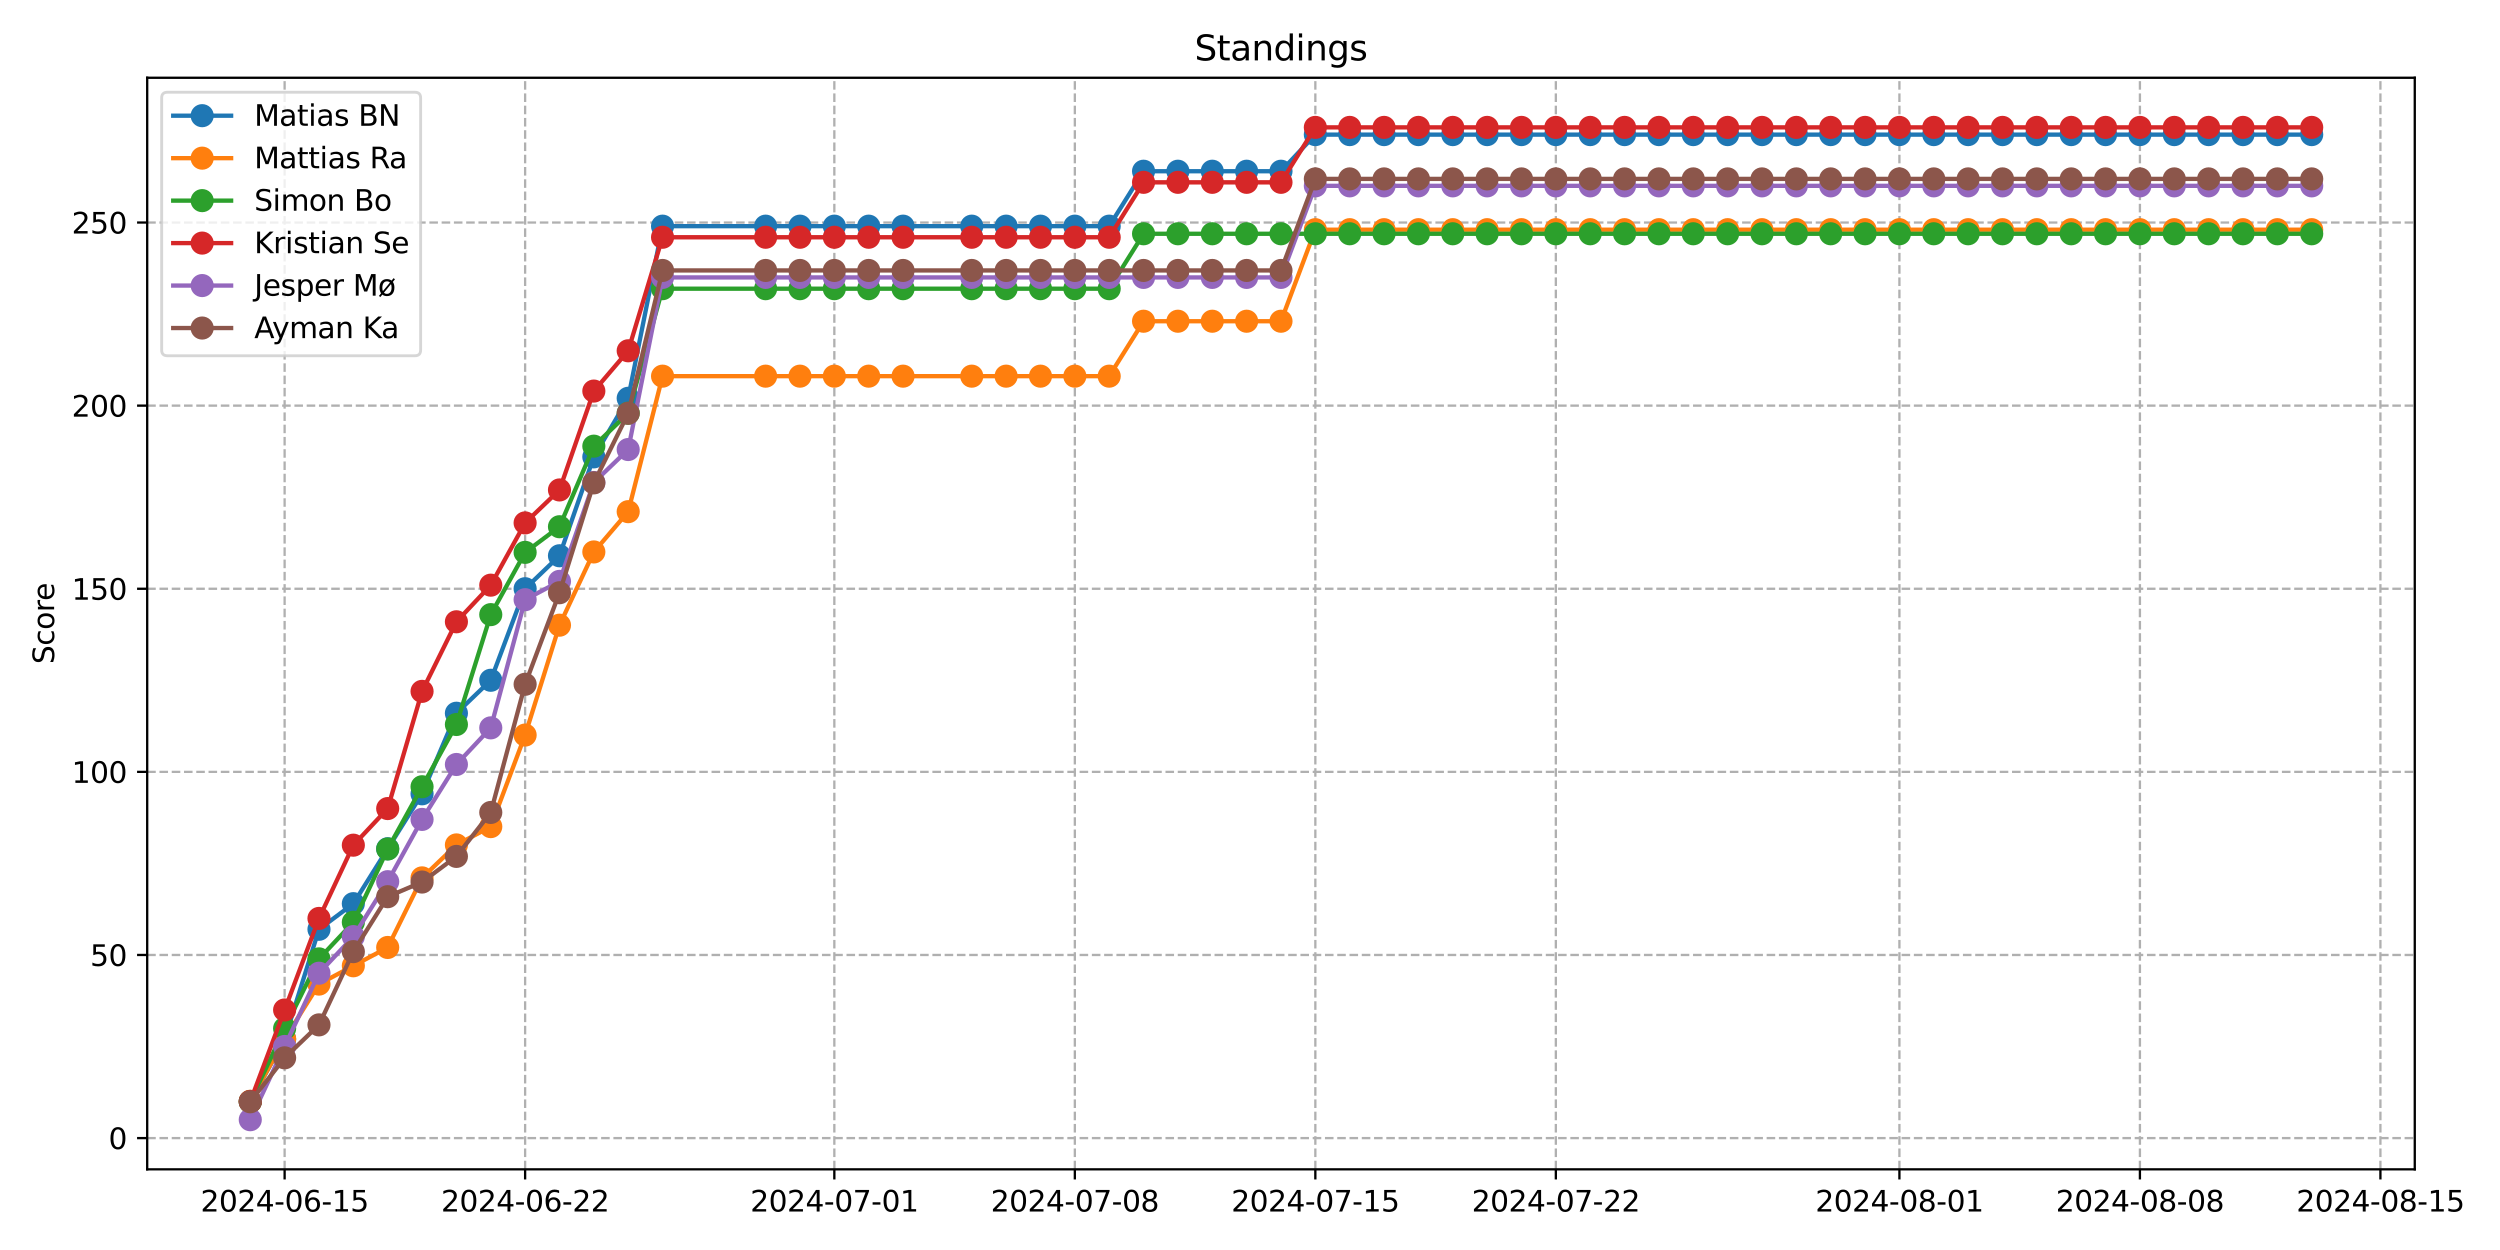 <?xml version="1.0" encoding="utf-8" standalone="no"?>
<!DOCTYPE svg PUBLIC "-//W3C//DTD SVG 1.1//EN"
  "http://www.w3.org/Graphics/SVG/1.1/DTD/svg11.dtd">
<svg xmlns:xlink="http://www.w3.org/1999/xlink" width="864pt" height="432pt" viewBox="0 0 864 432" xmlns="http://www.w3.org/2000/svg" version="1.1">
 <defs>
  <style type="text/css">*{stroke-linejoin: round; stroke-linecap: butt}</style>
 </defs>
 <g id="figure_1">
  <g id="patch_1">
   <path d="M 0 432 
L 864 432 
L 864 0 
L 0 0 
z
" style="fill: #ffffff"/>
  </g>
  <g id="axes_1">
   <g id="patch_2">
    <path d="M 50.87 404.12 
L 834.545 404.12 
L 834.545 26.88 
L 50.87 26.88 
z
" style="fill: #ffffff"/>
   </g>
   <g id="matplotlib.axis_1">
    <g id="xtick_1">
     <g id="line2d_1">
      <path d="M 98.365 404.12 
L 98.365 26.88 
" clip-path="url(#pe09c459c17)" style="fill: none; stroke-dasharray: 2.96,1.28; stroke-dashoffset: 0; stroke: #b0b0b0; stroke-width: 0.8"/>
     </g>
     <g id="line2d_2">
      <defs>
       <path id="m3447403f20" d="M 0 0 
L 0 3.5 
" style="stroke: #000000; stroke-width: 0.8"/>
      </defs>
      <g>
       <use xlink:href="#m3447403f20" x="98.365" y="404.12" style="stroke: #000000; stroke-width: 0.8"/>
      </g>
     </g>
     <g id="text_1">
      <!-- 2024-06-15 -->
      <g transform="translate(69.308 418.718) scale(0.1 -0.1)">
       <defs>
        <path id="DejaVuSans-32" d="M 1228 531 
L 3431 531 
L 3431 0 
L 469 0 
L 469 531 
Q 828 903 1448 1529 
Q 2069 2156 2228 2338 
Q 2531 2678 2651 2914 
Q 2772 3150 2772 3378 
Q 2772 3750 2511 3984 
Q 2250 4219 1831 4219 
Q 1534 4219 1204 4116 
Q 875 4013 500 3803 
L 500 4441 
Q 881 4594 1212 4672 
Q 1544 4750 1819 4750 
Q 2544 4750 2975 4387 
Q 3406 4025 3406 3419 
Q 3406 3131 3298 2873 
Q 3191 2616 2906 2266 
Q 2828 2175 2409 1742 
Q 1991 1309 1228 531 
z
" transform="scale(0.016)"/>
        <path id="DejaVuSans-30" d="M 2034 4250 
Q 1547 4250 1301 3770 
Q 1056 3291 1056 2328 
Q 1056 1369 1301 889 
Q 1547 409 2034 409 
Q 2525 409 2770 889 
Q 3016 1369 3016 2328 
Q 3016 3291 2770 3770 
Q 2525 4250 2034 4250 
z
M 2034 4750 
Q 2819 4750 3233 4129 
Q 3647 3509 3647 2328 
Q 3647 1150 3233 529 
Q 2819 -91 2034 -91 
Q 1250 -91 836 529 
Q 422 1150 422 2328 
Q 422 3509 836 4129 
Q 1250 4750 2034 4750 
z
" transform="scale(0.016)"/>
        <path id="DejaVuSans-34" d="M 2419 4116 
L 825 1625 
L 2419 1625 
L 2419 4116 
z
M 2253 4666 
L 3047 4666 
L 3047 1625 
L 3713 1625 
L 3713 1100 
L 3047 1100 
L 3047 0 
L 2419 0 
L 2419 1100 
L 313 1100 
L 313 1709 
L 2253 4666 
z
" transform="scale(0.016)"/>
        <path id="DejaVuSans-2d" d="M 313 2009 
L 1997 2009 
L 1997 1497 
L 313 1497 
L 313 2009 
z
" transform="scale(0.016)"/>
        <path id="DejaVuSans-36" d="M 2113 2584 
Q 1688 2584 1439 2293 
Q 1191 2003 1191 1497 
Q 1191 994 1439 701 
Q 1688 409 2113 409 
Q 2538 409 2786 701 
Q 3034 994 3034 1497 
Q 3034 2003 2786 2293 
Q 2538 2584 2113 2584 
z
M 3366 4563 
L 3366 3988 
Q 3128 4100 2886 4159 
Q 2644 4219 2406 4219 
Q 1781 4219 1451 3797 
Q 1122 3375 1075 2522 
Q 1259 2794 1537 2939 
Q 1816 3084 2150 3084 
Q 2853 3084 3261 2657 
Q 3669 2231 3669 1497 
Q 3669 778 3244 343 
Q 2819 -91 2113 -91 
Q 1303 -91 875 529 
Q 447 1150 447 2328 
Q 447 3434 972 4092 
Q 1497 4750 2381 4750 
Q 2619 4750 2861 4703 
Q 3103 4656 3366 4563 
z
" transform="scale(0.016)"/>
        <path id="DejaVuSans-31" d="M 794 531 
L 1825 531 
L 1825 4091 
L 703 3866 
L 703 4441 
L 1819 4666 
L 2450 4666 
L 2450 531 
L 3481 531 
L 3481 0 
L 794 0 
L 794 531 
z
" transform="scale(0.016)"/>
        <path id="DejaVuSans-35" d="M 691 4666 
L 3169 4666 
L 3169 4134 
L 1269 4134 
L 1269 2991 
Q 1406 3038 1543 3061 
Q 1681 3084 1819 3084 
Q 2600 3084 3056 2656 
Q 3513 2228 3513 1497 
Q 3513 744 3044 326 
Q 2575 -91 1722 -91 
Q 1428 -91 1123 -41 
Q 819 9 494 109 
L 494 744 
Q 775 591 1075 516 
Q 1375 441 1709 441 
Q 2250 441 2565 725 
Q 2881 1009 2881 1497 
Q 2881 1984 2565 2268 
Q 2250 2553 1709 2553 
Q 1456 2553 1204 2497 
Q 953 2441 691 2322 
L 691 4666 
z
" transform="scale(0.016)"/>
       </defs>
       <use xlink:href="#DejaVuSans-32"/>
       <use xlink:href="#DejaVuSans-30" x="63.623"/>
       <use xlink:href="#DejaVuSans-32" x="127.246"/>
       <use xlink:href="#DejaVuSans-34" x="190.869"/>
       <use xlink:href="#DejaVuSans-2d" x="254.492"/>
       <use xlink:href="#DejaVuSans-30" x="290.576"/>
       <use xlink:href="#DejaVuSans-36" x="354.199"/>
       <use xlink:href="#DejaVuSans-2d" x="417.822"/>
       <use xlink:href="#DejaVuSans-31" x="453.906"/>
       <use xlink:href="#DejaVuSans-35" x="517.529"/>
      </g>
     </g>
    </g>
    <g id="xtick_2">
     <g id="line2d_3">
      <path d="M 181.483 404.12 
L 181.483 26.88 
" clip-path="url(#pe09c459c17)" style="fill: none; stroke-dasharray: 2.96,1.28; stroke-dashoffset: 0; stroke: #b0b0b0; stroke-width: 0.8"/>
     </g>
     <g id="line2d_4">
      <g>
       <use xlink:href="#m3447403f20" x="181.483" y="404.12" style="stroke: #000000; stroke-width: 0.8"/>
      </g>
     </g>
     <g id="text_2">
      <!-- 2024-06-22 -->
      <g transform="translate(152.425 418.718) scale(0.1 -0.1)">
       <use xlink:href="#DejaVuSans-32"/>
       <use xlink:href="#DejaVuSans-30" x="63.623"/>
       <use xlink:href="#DejaVuSans-32" x="127.246"/>
       <use xlink:href="#DejaVuSans-34" x="190.869"/>
       <use xlink:href="#DejaVuSans-2d" x="254.492"/>
       <use xlink:href="#DejaVuSans-30" x="290.576"/>
       <use xlink:href="#DejaVuSans-36" x="354.199"/>
       <use xlink:href="#DejaVuSans-2d" x="417.822"/>
       <use xlink:href="#DejaVuSans-32" x="453.906"/>
       <use xlink:href="#DejaVuSans-32" x="517.529"/>
      </g>
     </g>
    </g>
    <g id="xtick_3">
     <g id="line2d_5">
      <path d="M 288.347 404.12 
L 288.347 26.88 
" clip-path="url(#pe09c459c17)" style="fill: none; stroke-dasharray: 2.96,1.28; stroke-dashoffset: 0; stroke: #b0b0b0; stroke-width: 0.8"/>
     </g>
     <g id="line2d_6">
      <g>
       <use xlink:href="#m3447403f20" x="288.347" y="404.12" style="stroke: #000000; stroke-width: 0.8"/>
      </g>
     </g>
     <g id="text_3">
      <!-- 2024-07-01 -->
      <g transform="translate(259.29 418.718) scale(0.1 -0.1)">
       <defs>
        <path id="DejaVuSans-37" d="M 525 4666 
L 3525 4666 
L 3525 4397 
L 1831 0 
L 1172 0 
L 2766 4134 
L 525 4134 
L 525 4666 
z
" transform="scale(0.016)"/>
       </defs>
       <use xlink:href="#DejaVuSans-32"/>
       <use xlink:href="#DejaVuSans-30" x="63.623"/>
       <use xlink:href="#DejaVuSans-32" x="127.246"/>
       <use xlink:href="#DejaVuSans-34" x="190.869"/>
       <use xlink:href="#DejaVuSans-2d" x="254.492"/>
       <use xlink:href="#DejaVuSans-30" x="290.576"/>
       <use xlink:href="#DejaVuSans-37" x="354.199"/>
       <use xlink:href="#DejaVuSans-2d" x="417.822"/>
       <use xlink:href="#DejaVuSans-30" x="453.906"/>
       <use xlink:href="#DejaVuSans-31" x="517.529"/>
      </g>
     </g>
    </g>
    <g id="xtick_4">
     <g id="line2d_7">
      <path d="M 371.465 404.12 
L 371.465 26.88 
" clip-path="url(#pe09c459c17)" style="fill: none; stroke-dasharray: 2.96,1.28; stroke-dashoffset: 0; stroke: #b0b0b0; stroke-width: 0.8"/>
     </g>
     <g id="line2d_8">
      <g>
       <use xlink:href="#m3447403f20" x="371.465" y="404.12" style="stroke: #000000; stroke-width: 0.8"/>
      </g>
     </g>
     <g id="text_4">
      <!-- 2024-07-08 -->
      <g transform="translate(342.407 418.718) scale(0.1 -0.1)">
       <defs>
        <path id="DejaVuSans-38" d="M 2034 2216 
Q 1584 2216 1326 1975 
Q 1069 1734 1069 1313 
Q 1069 891 1326 650 
Q 1584 409 2034 409 
Q 2484 409 2743 651 
Q 3003 894 3003 1313 
Q 3003 1734 2745 1975 
Q 2488 2216 2034 2216 
z
M 1403 2484 
Q 997 2584 770 2862 
Q 544 3141 544 3541 
Q 544 4100 942 4425 
Q 1341 4750 2034 4750 
Q 2731 4750 3128 4425 
Q 3525 4100 3525 3541 
Q 3525 3141 3298 2862 
Q 3072 2584 2669 2484 
Q 3125 2378 3379 2068 
Q 3634 1759 3634 1313 
Q 3634 634 3220 271 
Q 2806 -91 2034 -91 
Q 1263 -91 848 271 
Q 434 634 434 1313 
Q 434 1759 690 2068 
Q 947 2378 1403 2484 
z
M 1172 3481 
Q 1172 3119 1398 2916 
Q 1625 2713 2034 2713 
Q 2441 2713 2670 2916 
Q 2900 3119 2900 3481 
Q 2900 3844 2670 4047 
Q 2441 4250 2034 4250 
Q 1625 4250 1398 4047 
Q 1172 3844 1172 3481 
z
" transform="scale(0.016)"/>
       </defs>
       <use xlink:href="#DejaVuSans-32"/>
       <use xlink:href="#DejaVuSans-30" x="63.623"/>
       <use xlink:href="#DejaVuSans-32" x="127.246"/>
       <use xlink:href="#DejaVuSans-34" x="190.869"/>
       <use xlink:href="#DejaVuSans-2d" x="254.492"/>
       <use xlink:href="#DejaVuSans-30" x="290.576"/>
       <use xlink:href="#DejaVuSans-37" x="354.199"/>
       <use xlink:href="#DejaVuSans-2d" x="417.822"/>
       <use xlink:href="#DejaVuSans-30" x="453.906"/>
       <use xlink:href="#DejaVuSans-38" x="517.529"/>
      </g>
     </g>
    </g>
    <g id="xtick_5">
     <g id="line2d_9">
      <path d="M 454.582 404.12 
L 454.582 26.88 
" clip-path="url(#pe09c459c17)" style="fill: none; stroke-dasharray: 2.96,1.28; stroke-dashoffset: 0; stroke: #b0b0b0; stroke-width: 0.8"/>
     </g>
     <g id="line2d_10">
      <g>
       <use xlink:href="#m3447403f20" x="454.582" y="404.12" style="stroke: #000000; stroke-width: 0.8"/>
      </g>
     </g>
     <g id="text_5">
      <!-- 2024-07-15 -->
      <g transform="translate(425.524 418.718) scale(0.1 -0.1)">
       <use xlink:href="#DejaVuSans-32"/>
       <use xlink:href="#DejaVuSans-30" x="63.623"/>
       <use xlink:href="#DejaVuSans-32" x="127.246"/>
       <use xlink:href="#DejaVuSans-34" x="190.869"/>
       <use xlink:href="#DejaVuSans-2d" x="254.492"/>
       <use xlink:href="#DejaVuSans-30" x="290.576"/>
       <use xlink:href="#DejaVuSans-37" x="354.199"/>
       <use xlink:href="#DejaVuSans-2d" x="417.822"/>
       <use xlink:href="#DejaVuSans-31" x="453.906"/>
       <use xlink:href="#DejaVuSans-35" x="517.529"/>
      </g>
     </g>
    </g>
    <g id="xtick_6">
     <g id="line2d_11">
      <path d="M 537.699 404.12 
L 537.699 26.88 
" clip-path="url(#pe09c459c17)" style="fill: none; stroke-dasharray: 2.96,1.28; stroke-dashoffset: 0; stroke: #b0b0b0; stroke-width: 0.8"/>
     </g>
     <g id="line2d_12">
      <g>
       <use xlink:href="#m3447403f20" x="537.699" y="404.12" style="stroke: #000000; stroke-width: 0.8"/>
      </g>
     </g>
     <g id="text_6">
      <!-- 2024-07-22 -->
      <g transform="translate(508.641 418.718) scale(0.1 -0.1)">
       <use xlink:href="#DejaVuSans-32"/>
       <use xlink:href="#DejaVuSans-30" x="63.623"/>
       <use xlink:href="#DejaVuSans-32" x="127.246"/>
       <use xlink:href="#DejaVuSans-34" x="190.869"/>
       <use xlink:href="#DejaVuSans-2d" x="254.492"/>
       <use xlink:href="#DejaVuSans-30" x="290.576"/>
       <use xlink:href="#DejaVuSans-37" x="354.199"/>
       <use xlink:href="#DejaVuSans-2d" x="417.822"/>
       <use xlink:href="#DejaVuSans-32" x="453.906"/>
       <use xlink:href="#DejaVuSans-32" x="517.529"/>
      </g>
     </g>
    </g>
    <g id="xtick_7">
     <g id="line2d_13">
      <path d="M 656.437 404.12 
L 656.437 26.88 
" clip-path="url(#pe09c459c17)" style="fill: none; stroke-dasharray: 2.96,1.28; stroke-dashoffset: 0; stroke: #b0b0b0; stroke-width: 0.8"/>
     </g>
     <g id="line2d_14">
      <g>
       <use xlink:href="#m3447403f20" x="656.437" y="404.12" style="stroke: #000000; stroke-width: 0.8"/>
      </g>
     </g>
     <g id="text_7">
      <!-- 2024-08-01 -->
      <g transform="translate(627.38 418.718) scale(0.1 -0.1)">
       <use xlink:href="#DejaVuSans-32"/>
       <use xlink:href="#DejaVuSans-30" x="63.623"/>
       <use xlink:href="#DejaVuSans-32" x="127.246"/>
       <use xlink:href="#DejaVuSans-34" x="190.869"/>
       <use xlink:href="#DejaVuSans-2d" x="254.492"/>
       <use xlink:href="#DejaVuSans-30" x="290.576"/>
       <use xlink:href="#DejaVuSans-38" x="354.199"/>
       <use xlink:href="#DejaVuSans-2d" x="417.822"/>
       <use xlink:href="#DejaVuSans-30" x="453.906"/>
       <use xlink:href="#DejaVuSans-31" x="517.529"/>
      </g>
     </g>
    </g>
    <g id="xtick_8">
     <g id="line2d_15">
      <path d="M 739.554 404.12 
L 739.554 26.88 
" clip-path="url(#pe09c459c17)" style="fill: none; stroke-dasharray: 2.96,1.28; stroke-dashoffset: 0; stroke: #b0b0b0; stroke-width: 0.8"/>
     </g>
     <g id="line2d_16">
      <g>
       <use xlink:href="#m3447403f20" x="739.554" y="404.12" style="stroke: #000000; stroke-width: 0.8"/>
      </g>
     </g>
     <g id="text_8">
      <!-- 2024-08-08 -->
      <g transform="translate(710.497 418.718) scale(0.1 -0.1)">
       <use xlink:href="#DejaVuSans-32"/>
       <use xlink:href="#DejaVuSans-30" x="63.623"/>
       <use xlink:href="#DejaVuSans-32" x="127.246"/>
       <use xlink:href="#DejaVuSans-34" x="190.869"/>
       <use xlink:href="#DejaVuSans-2d" x="254.492"/>
       <use xlink:href="#DejaVuSans-30" x="290.576"/>
       <use xlink:href="#DejaVuSans-38" x="354.199"/>
       <use xlink:href="#DejaVuSans-2d" x="417.822"/>
       <use xlink:href="#DejaVuSans-30" x="453.906"/>
       <use xlink:href="#DejaVuSans-38" x="517.529"/>
      </g>
     </g>
    </g>
    <g id="xtick_9">
     <g id="line2d_17">
      <path d="M 822.672 404.12 
L 822.672 26.88 
" clip-path="url(#pe09c459c17)" style="fill: none; stroke-dasharray: 2.96,1.28; stroke-dashoffset: 0; stroke: #b0b0b0; stroke-width: 0.8"/>
     </g>
     <g id="line2d_18">
      <g>
       <use xlink:href="#m3447403f20" x="822.672" y="404.12" style="stroke: #000000; stroke-width: 0.8"/>
      </g>
     </g>
     <g id="text_9">
      <!-- 2024-08-15 -->
      <g transform="translate(793.614 418.718) scale(0.1 -0.1)">
       <use xlink:href="#DejaVuSans-32"/>
       <use xlink:href="#DejaVuSans-30" x="63.623"/>
       <use xlink:href="#DejaVuSans-32" x="127.246"/>
       <use xlink:href="#DejaVuSans-34" x="190.869"/>
       <use xlink:href="#DejaVuSans-2d" x="254.492"/>
       <use xlink:href="#DejaVuSans-30" x="290.576"/>
       <use xlink:href="#DejaVuSans-38" x="354.199"/>
       <use xlink:href="#DejaVuSans-2d" x="417.822"/>
       <use xlink:href="#DejaVuSans-31" x="453.906"/>
       <use xlink:href="#DejaVuSans-35" x="517.529"/>
      </g>
     </g>
    </g>
   </g>
   <g id="matplotlib.axis_2">
    <g id="ytick_1">
     <g id="line2d_19">
      <path d="M 50.87 393.321 
L 834.545 393.321 
" clip-path="url(#pe09c459c17)" style="fill: none; stroke-dasharray: 2.96,1.28; stroke-dashoffset: 0; stroke: #b0b0b0; stroke-width: 0.8"/>
     </g>
     <g id="line2d_20">
      <defs>
       <path id="m975921137d" d="M 0 0 
L -3.5 0 
" style="stroke: #000000; stroke-width: 0.8"/>
      </defs>
      <g>
       <use xlink:href="#m975921137d" x="50.87" y="393.321" style="stroke: #000000; stroke-width: 0.8"/>
      </g>
     </g>
     <g id="text_10">
      <!-- 0 -->
      <g transform="translate(37.508 397.12) scale(0.1 -0.1)">
       <use xlink:href="#DejaVuSans-30"/>
      </g>
     </g>
    </g>
    <g id="ytick_2">
     <g id="line2d_21">
      <path d="M 50.87 330.039 
L 834.545 330.039 
" clip-path="url(#pe09c459c17)" style="fill: none; stroke-dasharray: 2.96,1.28; stroke-dashoffset: 0; stroke: #b0b0b0; stroke-width: 0.8"/>
     </g>
     <g id="line2d_22">
      <g>
       <use xlink:href="#m975921137d" x="50.87" y="330.039" style="stroke: #000000; stroke-width: 0.8"/>
      </g>
     </g>
     <g id="text_11">
      <!-- 50 -->
      <g transform="translate(31.145 333.838) scale(0.1 -0.1)">
       <use xlink:href="#DejaVuSans-35"/>
       <use xlink:href="#DejaVuSans-30" x="63.623"/>
      </g>
     </g>
    </g>
    <g id="ytick_3">
     <g id="line2d_23">
      <path d="M 50.87 266.756 
L 834.545 266.756 
" clip-path="url(#pe09c459c17)" style="fill: none; stroke-dasharray: 2.96,1.28; stroke-dashoffset: 0; stroke: #b0b0b0; stroke-width: 0.8"/>
     </g>
     <g id="line2d_24">
      <g>
       <use xlink:href="#m975921137d" x="50.87" y="266.756" style="stroke: #000000; stroke-width: 0.8"/>
      </g>
     </g>
     <g id="text_12">
      <!-- 100 -->
      <g transform="translate(24.782 270.555) scale(0.1 -0.1)">
       <use xlink:href="#DejaVuSans-31"/>
       <use xlink:href="#DejaVuSans-30" x="63.623"/>
       <use xlink:href="#DejaVuSans-30" x="127.246"/>
      </g>
     </g>
    </g>
    <g id="ytick_4">
     <g id="line2d_25">
      <path d="M 50.87 203.474 
L 834.545 203.474 
" clip-path="url(#pe09c459c17)" style="fill: none; stroke-dasharray: 2.96,1.28; stroke-dashoffset: 0; stroke: #b0b0b0; stroke-width: 0.8"/>
     </g>
     <g id="line2d_26">
      <g>
       <use xlink:href="#m975921137d" x="50.87" y="203.474" style="stroke: #000000; stroke-width: 0.8"/>
      </g>
     </g>
     <g id="text_13">
      <!-- 150 -->
      <g transform="translate(24.782 207.273) scale(0.1 -0.1)">
       <use xlink:href="#DejaVuSans-31"/>
       <use xlink:href="#DejaVuSans-35" x="63.623"/>
       <use xlink:href="#DejaVuSans-30" x="127.246"/>
      </g>
     </g>
    </g>
    <g id="ytick_5">
     <g id="line2d_27">
      <path d="M 50.87 140.191 
L 834.545 140.191 
" clip-path="url(#pe09c459c17)" style="fill: none; stroke-dasharray: 2.96,1.28; stroke-dashoffset: 0; stroke: #b0b0b0; stroke-width: 0.8"/>
     </g>
     <g id="line2d_28">
      <g>
       <use xlink:href="#m975921137d" x="50.87" y="140.191" style="stroke: #000000; stroke-width: 0.8"/>
      </g>
     </g>
     <g id="text_14">
      <!-- 200 -->
      <g transform="translate(24.782 143.99) scale(0.1 -0.1)">
       <use xlink:href="#DejaVuSans-32"/>
       <use xlink:href="#DejaVuSans-30" x="63.623"/>
       <use xlink:href="#DejaVuSans-30" x="127.246"/>
      </g>
     </g>
    </g>
    <g id="ytick_6">
     <g id="line2d_29">
      <path d="M 50.87 76.909 
L 834.545 76.909 
" clip-path="url(#pe09c459c17)" style="fill: none; stroke-dasharray: 2.96,1.28; stroke-dashoffset: 0; stroke: #b0b0b0; stroke-width: 0.8"/>
     </g>
     <g id="line2d_30">
      <g>
       <use xlink:href="#m975921137d" x="50.87" y="76.909" style="stroke: #000000; stroke-width: 0.8"/>
      </g>
     </g>
     <g id="text_15">
      <!-- 250 -->
      <g transform="translate(24.782 80.708) scale(0.1 -0.1)">
       <use xlink:href="#DejaVuSans-32"/>
       <use xlink:href="#DejaVuSans-35" x="63.623"/>
       <use xlink:href="#DejaVuSans-30" x="127.246"/>
      </g>
     </g>
    </g>
    <g id="text_16">
     <!-- Score -->
     <g transform="translate(18.703 229.502) rotate(-90) scale(0.1 -0.1)">
      <defs>
       <path id="DejaVuSans-53" d="M 3425 4513 
L 3425 3897 
Q 3066 4069 2747 4153 
Q 2428 4238 2131 4238 
Q 1616 4238 1336 4038 
Q 1056 3838 1056 3469 
Q 1056 3159 1242 3001 
Q 1428 2844 1947 2747 
L 2328 2669 
Q 3034 2534 3370 2195 
Q 3706 1856 3706 1288 
Q 3706 609 3251 259 
Q 2797 -91 1919 -91 
Q 1588 -91 1214 -16 
Q 841 59 441 206 
L 441 856 
Q 825 641 1194 531 
Q 1563 422 1919 422 
Q 2459 422 2753 634 
Q 3047 847 3047 1241 
Q 3047 1584 2836 1778 
Q 2625 1972 2144 2069 
L 1759 2144 
Q 1053 2284 737 2584 
Q 422 2884 422 3419 
Q 422 4038 858 4394 
Q 1294 4750 2059 4750 
Q 2388 4750 2728 4690 
Q 3069 4631 3425 4513 
z
" transform="scale(0.016)"/>
       <path id="DejaVuSans-63" d="M 3122 3366 
L 3122 2828 
Q 2878 2963 2633 3030 
Q 2388 3097 2138 3097 
Q 1578 3097 1268 2742 
Q 959 2388 959 1747 
Q 959 1106 1268 751 
Q 1578 397 2138 397 
Q 2388 397 2633 464 
Q 2878 531 3122 666 
L 3122 134 
Q 2881 22 2623 -34 
Q 2366 -91 2075 -91 
Q 1284 -91 818 406 
Q 353 903 353 1747 
Q 353 2603 823 3093 
Q 1294 3584 2113 3584 
Q 2378 3584 2631 3529 
Q 2884 3475 3122 3366 
z
" transform="scale(0.016)"/>
       <path id="DejaVuSans-6f" d="M 1959 3097 
Q 1497 3097 1228 2736 
Q 959 2375 959 1747 
Q 959 1119 1226 758 
Q 1494 397 1959 397 
Q 2419 397 2687 759 
Q 2956 1122 2956 1747 
Q 2956 2369 2687 2733 
Q 2419 3097 1959 3097 
z
M 1959 3584 
Q 2709 3584 3137 3096 
Q 3566 2609 3566 1747 
Q 3566 888 3137 398 
Q 2709 -91 1959 -91 
Q 1206 -91 779 398 
Q 353 888 353 1747 
Q 353 2609 779 3096 
Q 1206 3584 1959 3584 
z
" transform="scale(0.016)"/>
       <path id="DejaVuSans-72" d="M 2631 2963 
Q 2534 3019 2420 3045 
Q 2306 3072 2169 3072 
Q 1681 3072 1420 2755 
Q 1159 2438 1159 1844 
L 1159 0 
L 581 0 
L 581 3500 
L 1159 3500 
L 1159 2956 
Q 1341 3275 1631 3429 
Q 1922 3584 2338 3584 
Q 2397 3584 2469 3576 
Q 2541 3569 2628 3553 
L 2631 2963 
z
" transform="scale(0.016)"/>
       <path id="DejaVuSans-65" d="M 3597 1894 
L 3597 1613 
L 953 1613 
Q 991 1019 1311 708 
Q 1631 397 2203 397 
Q 2534 397 2845 478 
Q 3156 559 3463 722 
L 3463 178 
Q 3153 47 2828 -22 
Q 2503 -91 2169 -91 
Q 1331 -91 842 396 
Q 353 884 353 1716 
Q 353 2575 817 3079 
Q 1281 3584 2069 3584 
Q 2775 3584 3186 3129 
Q 3597 2675 3597 1894 
z
M 3022 2063 
Q 3016 2534 2758 2815 
Q 2500 3097 2075 3097 
Q 1594 3097 1305 2825 
Q 1016 2553 972 2059 
L 3022 2063 
z
" transform="scale(0.016)"/>
      </defs>
      <use xlink:href="#DejaVuSans-53"/>
      <use xlink:href="#DejaVuSans-63" x="63.477"/>
      <use xlink:href="#DejaVuSans-6f" x="118.457"/>
      <use xlink:href="#DejaVuSans-72" x="179.639"/>
      <use xlink:href="#DejaVuSans-65" x="218.502"/>
     </g>
    </g>
   </g>
   <g id="line2d_31">
    <path d="M 86.492 380.651 
L 98.365 359.135 
L 110.239 321.166 
L 122.113 312.306 
L 133.987 293.322 
L 145.861 274.337 
L 157.735 246.493 
L 169.609 235.102 
L 181.483 203.461 
L 193.356 192.07 
L 205.23 157.897 
L 217.104 137.647 
L 228.978 78.161 
L 264.6 78.161 
L 276.474 78.161 
L 288.347 78.161 
L 300.221 78.161 
L 312.095 78.161 
L 335.843 78.161 
L 347.717 78.161 
L 359.591 78.161 
L 371.465 78.161 
L 383.338 78.161 
L 395.212 59.177 
L 407.086 59.177 
L 418.96 59.177 
L 430.834 59.177 
L 442.708 59.177 
L 454.582 46.52 
L 466.455 46.52 
L 478.329 46.52 
L 490.203 46.52 
L 502.077 46.52 
L 513.951 46.52 
L 525.825 46.52 
L 537.699 46.52 
L 549.573 46.52 
L 561.446 46.52 
L 573.32 46.52 
L 585.194 46.52 
L 597.068 46.52 
L 608.942 46.52 
L 620.816 46.52 
L 632.69 46.52 
L 644.564 46.52 
L 656.437 46.52 
L 668.311 46.52 
L 680.185 46.52 
L 692.059 46.52 
L 703.933 46.52 
L 715.807 46.52 
L 727.681 46.52 
L 739.554 46.52 
L 751.428 46.52 
L 763.302 46.52 
L 775.176 46.52 
L 787.05 46.52 
L 798.924 46.52 
" clip-path="url(#pe09c459c17)" style="fill: none; stroke: #1f77b4; stroke-width: 1.5; stroke-linecap: square"/>
    <defs>
     <path id="m242e38e635" d="M 0 3.5 
C 0.928 3.5 1.819 3.131 2.475 2.475 
C 3.131 1.819 3.5 0.928 3.5 0 
C 3.5 -0.928 3.131 -1.819 2.475 -2.475 
C 1.819 -3.131 0.928 -3.5 0 -3.5 
C -0.928 -3.5 -1.819 -3.131 -2.475 -2.475 
C -3.131 -1.819 -3.5 -0.928 -3.5 0 
C -3.5 0.928 -3.131 1.819 -2.475 2.475 
C -1.819 3.131 -0.928 3.5 0 3.5 
z
" style="stroke: #1f77b4"/>
    </defs>
    <g clip-path="url(#pe09c459c17)">
     <use xlink:href="#m242e38e635" x="86.492" y="380.651" style="fill: #1f77b4; stroke: #1f77b4"/>
     <use xlink:href="#m242e38e635" x="98.365" y="359.135" style="fill: #1f77b4; stroke: #1f77b4"/>
     <use xlink:href="#m242e38e635" x="110.239" y="321.166" style="fill: #1f77b4; stroke: #1f77b4"/>
     <use xlink:href="#m242e38e635" x="122.113" y="312.306" style="fill: #1f77b4; stroke: #1f77b4"/>
     <use xlink:href="#m242e38e635" x="133.987" y="293.322" style="fill: #1f77b4; stroke: #1f77b4"/>
     <use xlink:href="#m242e38e635" x="145.861" y="274.337" style="fill: #1f77b4; stroke: #1f77b4"/>
     <use xlink:href="#m242e38e635" x="157.735" y="246.493" style="fill: #1f77b4; stroke: #1f77b4"/>
     <use xlink:href="#m242e38e635" x="169.609" y="235.102" style="fill: #1f77b4; stroke: #1f77b4"/>
     <use xlink:href="#m242e38e635" x="181.483" y="203.461" style="fill: #1f77b4; stroke: #1f77b4"/>
     <use xlink:href="#m242e38e635" x="193.356" y="192.07" style="fill: #1f77b4; stroke: #1f77b4"/>
     <use xlink:href="#m242e38e635" x="205.23" y="157.897" style="fill: #1f77b4; stroke: #1f77b4"/>
     <use xlink:href="#m242e38e635" x="217.104" y="137.647" style="fill: #1f77b4; stroke: #1f77b4"/>
     <use xlink:href="#m242e38e635" x="228.978" y="78.161" style="fill: #1f77b4; stroke: #1f77b4"/>
     <use xlink:href="#m242e38e635" x="264.6" y="78.161" style="fill: #1f77b4; stroke: #1f77b4"/>
     <use xlink:href="#m242e38e635" x="276.474" y="78.161" style="fill: #1f77b4; stroke: #1f77b4"/>
     <use xlink:href="#m242e38e635" x="288.347" y="78.161" style="fill: #1f77b4; stroke: #1f77b4"/>
     <use xlink:href="#m242e38e635" x="300.221" y="78.161" style="fill: #1f77b4; stroke: #1f77b4"/>
     <use xlink:href="#m242e38e635" x="312.095" y="78.161" style="fill: #1f77b4; stroke: #1f77b4"/>
     <use xlink:href="#m242e38e635" x="335.843" y="78.161" style="fill: #1f77b4; stroke: #1f77b4"/>
     <use xlink:href="#m242e38e635" x="347.717" y="78.161" style="fill: #1f77b4; stroke: #1f77b4"/>
     <use xlink:href="#m242e38e635" x="359.591" y="78.161" style="fill: #1f77b4; stroke: #1f77b4"/>
     <use xlink:href="#m242e38e635" x="371.465" y="78.161" style="fill: #1f77b4; stroke: #1f77b4"/>
     <use xlink:href="#m242e38e635" x="383.338" y="78.161" style="fill: #1f77b4; stroke: #1f77b4"/>
     <use xlink:href="#m242e38e635" x="395.212" y="59.177" style="fill: #1f77b4; stroke: #1f77b4"/>
     <use xlink:href="#m242e38e635" x="407.086" y="59.177" style="fill: #1f77b4; stroke: #1f77b4"/>
     <use xlink:href="#m242e38e635" x="418.96" y="59.177" style="fill: #1f77b4; stroke: #1f77b4"/>
     <use xlink:href="#m242e38e635" x="430.834" y="59.177" style="fill: #1f77b4; stroke: #1f77b4"/>
     <use xlink:href="#m242e38e635" x="442.708" y="59.177" style="fill: #1f77b4; stroke: #1f77b4"/>
     <use xlink:href="#m242e38e635" x="454.582" y="46.52" style="fill: #1f77b4; stroke: #1f77b4"/>
     <use xlink:href="#m242e38e635" x="466.455" y="46.52" style="fill: #1f77b4; stroke: #1f77b4"/>
     <use xlink:href="#m242e38e635" x="478.329" y="46.52" style="fill: #1f77b4; stroke: #1f77b4"/>
     <use xlink:href="#m242e38e635" x="490.203" y="46.52" style="fill: #1f77b4; stroke: #1f77b4"/>
     <use xlink:href="#m242e38e635" x="502.077" y="46.52" style="fill: #1f77b4; stroke: #1f77b4"/>
     <use xlink:href="#m242e38e635" x="513.951" y="46.52" style="fill: #1f77b4; stroke: #1f77b4"/>
     <use xlink:href="#m242e38e635" x="525.825" y="46.52" style="fill: #1f77b4; stroke: #1f77b4"/>
     <use xlink:href="#m242e38e635" x="537.699" y="46.52" style="fill: #1f77b4; stroke: #1f77b4"/>
     <use xlink:href="#m242e38e635" x="549.573" y="46.52" style="fill: #1f77b4; stroke: #1f77b4"/>
     <use xlink:href="#m242e38e635" x="561.446" y="46.52" style="fill: #1f77b4; stroke: #1f77b4"/>
     <use xlink:href="#m242e38e635" x="573.32" y="46.52" style="fill: #1f77b4; stroke: #1f77b4"/>
     <use xlink:href="#m242e38e635" x="585.194" y="46.52" style="fill: #1f77b4; stroke: #1f77b4"/>
     <use xlink:href="#m242e38e635" x="597.068" y="46.52" style="fill: #1f77b4; stroke: #1f77b4"/>
     <use xlink:href="#m242e38e635" x="608.942" y="46.52" style="fill: #1f77b4; stroke: #1f77b4"/>
     <use xlink:href="#m242e38e635" x="620.816" y="46.52" style="fill: #1f77b4; stroke: #1f77b4"/>
     <use xlink:href="#m242e38e635" x="632.69" y="46.52" style="fill: #1f77b4; stroke: #1f77b4"/>
     <use xlink:href="#m242e38e635" x="644.564" y="46.52" style="fill: #1f77b4; stroke: #1f77b4"/>
     <use xlink:href="#m242e38e635" x="656.437" y="46.52" style="fill: #1f77b4; stroke: #1f77b4"/>
     <use xlink:href="#m242e38e635" x="668.311" y="46.52" style="fill: #1f77b4; stroke: #1f77b4"/>
     <use xlink:href="#m242e38e635" x="680.185" y="46.52" style="fill: #1f77b4; stroke: #1f77b4"/>
     <use xlink:href="#m242e38e635" x="692.059" y="46.52" style="fill: #1f77b4; stroke: #1f77b4"/>
     <use xlink:href="#m242e38e635" x="703.933" y="46.52" style="fill: #1f77b4; stroke: #1f77b4"/>
     <use xlink:href="#m242e38e635" x="715.807" y="46.52" style="fill: #1f77b4; stroke: #1f77b4"/>
     <use xlink:href="#m242e38e635" x="727.681" y="46.52" style="fill: #1f77b4; stroke: #1f77b4"/>
     <use xlink:href="#m242e38e635" x="739.554" y="46.52" style="fill: #1f77b4; stroke: #1f77b4"/>
     <use xlink:href="#m242e38e635" x="751.428" y="46.52" style="fill: #1f77b4; stroke: #1f77b4"/>
     <use xlink:href="#m242e38e635" x="763.302" y="46.52" style="fill: #1f77b4; stroke: #1f77b4"/>
     <use xlink:href="#m242e38e635" x="775.176" y="46.52" style="fill: #1f77b4; stroke: #1f77b4"/>
     <use xlink:href="#m242e38e635" x="787.05" y="46.52" style="fill: #1f77b4; stroke: #1f77b4"/>
     <use xlink:href="#m242e38e635" x="798.924" y="46.52" style="fill: #1f77b4; stroke: #1f77b4"/>
    </g>
   </g>
   <g id="line2d_32">
    <path d="M 86.492 380.601 
L 98.365 359.085 
L 110.239 340.1 
L 122.113 333.772 
L 133.987 327.444 
L 145.861 303.396 
L 157.735 292.005 
L 169.609 285.677 
L 181.483 254.036 
L 193.356 216.066 
L 205.23 190.753 
L 217.104 176.831 
L 228.978 130.002 
L 264.6 130.002 
L 276.474 130.002 
L 288.347 130.002 
L 300.221 130.002 
L 312.095 130.002 
L 335.843 130.002 
L 347.717 130.002 
L 359.591 130.002 
L 371.465 130.002 
L 383.338 130.002 
L 395.212 111.018 
L 407.086 111.018 
L 418.96 111.018 
L 430.834 111.018 
L 442.708 111.018 
L 454.582 79.376 
L 466.455 79.376 
L 478.329 79.376 
L 490.203 79.376 
L 502.077 79.376 
L 513.951 79.376 
L 525.825 79.376 
L 537.699 79.376 
L 549.573 79.376 
L 561.446 79.376 
L 573.32 79.376 
L 585.194 79.376 
L 597.068 79.376 
L 608.942 79.376 
L 620.816 79.376 
L 632.69 79.376 
L 644.564 79.376 
L 656.437 79.376 
L 668.311 79.376 
L 680.185 79.376 
L 692.059 79.376 
L 703.933 79.376 
L 715.807 79.376 
L 727.681 79.376 
L 739.554 79.376 
L 751.428 79.376 
L 763.302 79.376 
L 775.176 79.376 
L 787.05 79.376 
L 798.924 79.376 
" clip-path="url(#pe09c459c17)" style="fill: none; stroke: #ff7f0e; stroke-width: 1.5; stroke-linecap: square"/>
    <defs>
     <path id="m504d0016b2" d="M 0 3.5 
C 0.928 3.5 1.819 3.131 2.475 2.475 
C 3.131 1.819 3.5 0.928 3.5 0 
C 3.5 -0.928 3.131 -1.819 2.475 -2.475 
C 1.819 -3.131 0.928 -3.5 0 -3.5 
C -0.928 -3.5 -1.819 -3.131 -2.475 -2.475 
C -3.131 -1.819 -3.5 -0.928 -3.5 0 
C -3.5 0.928 -3.131 1.819 -2.475 2.475 
C -1.819 3.131 -0.928 3.5 0 3.5 
z
" style="stroke: #ff7f0e"/>
    </defs>
    <g clip-path="url(#pe09c459c17)">
     <use xlink:href="#m504d0016b2" x="86.492" y="380.601" style="fill: #ff7f0e; stroke: #ff7f0e"/>
     <use xlink:href="#m504d0016b2" x="98.365" y="359.085" style="fill: #ff7f0e; stroke: #ff7f0e"/>
     <use xlink:href="#m504d0016b2" x="110.239" y="340.1" style="fill: #ff7f0e; stroke: #ff7f0e"/>
     <use xlink:href="#m504d0016b2" x="122.113" y="333.772" style="fill: #ff7f0e; stroke: #ff7f0e"/>
     <use xlink:href="#m504d0016b2" x="133.987" y="327.444" style="fill: #ff7f0e; stroke: #ff7f0e"/>
     <use xlink:href="#m504d0016b2" x="145.861" y="303.396" style="fill: #ff7f0e; stroke: #ff7f0e"/>
     <use xlink:href="#m504d0016b2" x="157.735" y="292.005" style="fill: #ff7f0e; stroke: #ff7f0e"/>
     <use xlink:href="#m504d0016b2" x="169.609" y="285.677" style="fill: #ff7f0e; stroke: #ff7f0e"/>
     <use xlink:href="#m504d0016b2" x="181.483" y="254.036" style="fill: #ff7f0e; stroke: #ff7f0e"/>
     <use xlink:href="#m504d0016b2" x="193.356" y="216.066" style="fill: #ff7f0e; stroke: #ff7f0e"/>
     <use xlink:href="#m504d0016b2" x="205.23" y="190.753" style="fill: #ff7f0e; stroke: #ff7f0e"/>
     <use xlink:href="#m504d0016b2" x="217.104" y="176.831" style="fill: #ff7f0e; stroke: #ff7f0e"/>
     <use xlink:href="#m504d0016b2" x="228.978" y="130.002" style="fill: #ff7f0e; stroke: #ff7f0e"/>
     <use xlink:href="#m504d0016b2" x="264.6" y="130.002" style="fill: #ff7f0e; stroke: #ff7f0e"/>
     <use xlink:href="#m504d0016b2" x="276.474" y="130.002" style="fill: #ff7f0e; stroke: #ff7f0e"/>
     <use xlink:href="#m504d0016b2" x="288.347" y="130.002" style="fill: #ff7f0e; stroke: #ff7f0e"/>
     <use xlink:href="#m504d0016b2" x="300.221" y="130.002" style="fill: #ff7f0e; stroke: #ff7f0e"/>
     <use xlink:href="#m504d0016b2" x="312.095" y="130.002" style="fill: #ff7f0e; stroke: #ff7f0e"/>
     <use xlink:href="#m504d0016b2" x="335.843" y="130.002" style="fill: #ff7f0e; stroke: #ff7f0e"/>
     <use xlink:href="#m504d0016b2" x="347.717" y="130.002" style="fill: #ff7f0e; stroke: #ff7f0e"/>
     <use xlink:href="#m504d0016b2" x="359.591" y="130.002" style="fill: #ff7f0e; stroke: #ff7f0e"/>
     <use xlink:href="#m504d0016b2" x="371.465" y="130.002" style="fill: #ff7f0e; stroke: #ff7f0e"/>
     <use xlink:href="#m504d0016b2" x="383.338" y="130.002" style="fill: #ff7f0e; stroke: #ff7f0e"/>
     <use xlink:href="#m504d0016b2" x="395.212" y="111.018" style="fill: #ff7f0e; stroke: #ff7f0e"/>
     <use xlink:href="#m504d0016b2" x="407.086" y="111.018" style="fill: #ff7f0e; stroke: #ff7f0e"/>
     <use xlink:href="#m504d0016b2" x="418.96" y="111.018" style="fill: #ff7f0e; stroke: #ff7f0e"/>
     <use xlink:href="#m504d0016b2" x="430.834" y="111.018" style="fill: #ff7f0e; stroke: #ff7f0e"/>
     <use xlink:href="#m504d0016b2" x="442.708" y="111.018" style="fill: #ff7f0e; stroke: #ff7f0e"/>
     <use xlink:href="#m504d0016b2" x="454.582" y="79.376" style="fill: #ff7f0e; stroke: #ff7f0e"/>
     <use xlink:href="#m504d0016b2" x="466.455" y="79.376" style="fill: #ff7f0e; stroke: #ff7f0e"/>
     <use xlink:href="#m504d0016b2" x="478.329" y="79.376" style="fill: #ff7f0e; stroke: #ff7f0e"/>
     <use xlink:href="#m504d0016b2" x="490.203" y="79.376" style="fill: #ff7f0e; stroke: #ff7f0e"/>
     <use xlink:href="#m504d0016b2" x="502.077" y="79.376" style="fill: #ff7f0e; stroke: #ff7f0e"/>
     <use xlink:href="#m504d0016b2" x="513.951" y="79.376" style="fill: #ff7f0e; stroke: #ff7f0e"/>
     <use xlink:href="#m504d0016b2" x="525.825" y="79.376" style="fill: #ff7f0e; stroke: #ff7f0e"/>
     <use xlink:href="#m504d0016b2" x="537.699" y="79.376" style="fill: #ff7f0e; stroke: #ff7f0e"/>
     <use xlink:href="#m504d0016b2" x="549.573" y="79.376" style="fill: #ff7f0e; stroke: #ff7f0e"/>
     <use xlink:href="#m504d0016b2" x="561.446" y="79.376" style="fill: #ff7f0e; stroke: #ff7f0e"/>
     <use xlink:href="#m504d0016b2" x="573.32" y="79.376" style="fill: #ff7f0e; stroke: #ff7f0e"/>
     <use xlink:href="#m504d0016b2" x="585.194" y="79.376" style="fill: #ff7f0e; stroke: #ff7f0e"/>
     <use xlink:href="#m504d0016b2" x="597.068" y="79.376" style="fill: #ff7f0e; stroke: #ff7f0e"/>
     <use xlink:href="#m504d0016b2" x="608.942" y="79.376" style="fill: #ff7f0e; stroke: #ff7f0e"/>
     <use xlink:href="#m504d0016b2" x="620.816" y="79.376" style="fill: #ff7f0e; stroke: #ff7f0e"/>
     <use xlink:href="#m504d0016b2" x="632.69" y="79.376" style="fill: #ff7f0e; stroke: #ff7f0e"/>
     <use xlink:href="#m504d0016b2" x="644.564" y="79.376" style="fill: #ff7f0e; stroke: #ff7f0e"/>
     <use xlink:href="#m504d0016b2" x="656.437" y="79.376" style="fill: #ff7f0e; stroke: #ff7f0e"/>
     <use xlink:href="#m504d0016b2" x="668.311" y="79.376" style="fill: #ff7f0e; stroke: #ff7f0e"/>
     <use xlink:href="#m504d0016b2" x="680.185" y="79.376" style="fill: #ff7f0e; stroke: #ff7f0e"/>
     <use xlink:href="#m504d0016b2" x="692.059" y="79.376" style="fill: #ff7f0e; stroke: #ff7f0e"/>
     <use xlink:href="#m504d0016b2" x="703.933" y="79.376" style="fill: #ff7f0e; stroke: #ff7f0e"/>
     <use xlink:href="#m504d0016b2" x="715.807" y="79.376" style="fill: #ff7f0e; stroke: #ff7f0e"/>
     <use xlink:href="#m504d0016b2" x="727.681" y="79.376" style="fill: #ff7f0e; stroke: #ff7f0e"/>
     <use xlink:href="#m504d0016b2" x="739.554" y="79.376" style="fill: #ff7f0e; stroke: #ff7f0e"/>
     <use xlink:href="#m504d0016b2" x="751.428" y="79.376" style="fill: #ff7f0e; stroke: #ff7f0e"/>
     <use xlink:href="#m504d0016b2" x="763.302" y="79.376" style="fill: #ff7f0e; stroke: #ff7f0e"/>
     <use xlink:href="#m504d0016b2" x="775.176" y="79.376" style="fill: #ff7f0e; stroke: #ff7f0e"/>
     <use xlink:href="#m504d0016b2" x="787.05" y="79.376" style="fill: #ff7f0e; stroke: #ff7f0e"/>
     <use xlink:href="#m504d0016b2" x="798.924" y="79.376" style="fill: #ff7f0e; stroke: #ff7f0e"/>
    </g>
   </g>
   <g id="line2d_33">
    <path d="M 86.492 380.746 
L 98.365 355.433 
L 110.239 331.386 
L 122.113 318.729 
L 133.987 293.416 
L 145.861 271.9 
L 157.735 250.384 
L 169.609 212.415 
L 181.483 190.899 
L 193.356 182.039 
L 205.23 154.195 
L 217.104 142.804 
L 228.978 99.772 
L 264.6 99.772 
L 276.474 99.772 
L 288.347 99.772 
L 300.221 99.772 
L 312.095 99.772 
L 335.843 99.772 
L 347.717 99.772 
L 359.591 99.772 
L 371.465 99.772 
L 383.338 99.772 
L 395.212 80.787 
L 407.086 80.787 
L 418.96 80.787 
L 430.834 80.787 
L 442.708 80.787 
L 454.582 80.787 
L 466.455 80.787 
L 478.329 80.787 
L 490.203 80.787 
L 502.077 80.787 
L 513.951 80.787 
L 525.825 80.787 
L 537.699 80.787 
L 549.573 80.787 
L 561.446 80.787 
L 573.32 80.787 
L 585.194 80.787 
L 597.068 80.787 
L 608.942 80.787 
L 620.816 80.787 
L 632.69 80.787 
L 644.564 80.787 
L 656.437 80.787 
L 668.311 80.787 
L 680.185 80.787 
L 692.059 80.787 
L 703.933 80.787 
L 715.807 80.787 
L 727.681 80.787 
L 739.554 80.787 
L 751.428 80.787 
L 763.302 80.787 
L 775.176 80.787 
L 787.05 80.787 
L 798.924 80.787 
" clip-path="url(#pe09c459c17)" style="fill: none; stroke: #2ca02c; stroke-width: 1.5; stroke-linecap: square"/>
    <defs>
     <path id="m85ee35f0af" d="M 0 3.5 
C 0.928 3.5 1.819 3.131 2.475 2.475 
C 3.131 1.819 3.5 0.928 3.5 0 
C 3.5 -0.928 3.131 -1.819 2.475 -2.475 
C 1.819 -3.131 0.928 -3.5 0 -3.5 
C -0.928 -3.5 -1.819 -3.131 -2.475 -2.475 
C -3.131 -1.819 -3.5 -0.928 -3.5 0 
C -3.5 0.928 -3.131 1.819 -2.475 2.475 
C -1.819 3.131 -0.928 3.5 0 3.5 
z
" style="stroke: #2ca02c"/>
    </defs>
    <g clip-path="url(#pe09c459c17)">
     <use xlink:href="#m85ee35f0af" x="86.492" y="380.746" style="fill: #2ca02c; stroke: #2ca02c"/>
     <use xlink:href="#m85ee35f0af" x="98.365" y="355.433" style="fill: #2ca02c; stroke: #2ca02c"/>
     <use xlink:href="#m85ee35f0af" x="110.239" y="331.386" style="fill: #2ca02c; stroke: #2ca02c"/>
     <use xlink:href="#m85ee35f0af" x="122.113" y="318.729" style="fill: #2ca02c; stroke: #2ca02c"/>
     <use xlink:href="#m85ee35f0af" x="133.987" y="293.416" style="fill: #2ca02c; stroke: #2ca02c"/>
     <use xlink:href="#m85ee35f0af" x="145.861" y="271.9" style="fill: #2ca02c; stroke: #2ca02c"/>
     <use xlink:href="#m85ee35f0af" x="157.735" y="250.384" style="fill: #2ca02c; stroke: #2ca02c"/>
     <use xlink:href="#m85ee35f0af" x="169.609" y="212.415" style="fill: #2ca02c; stroke: #2ca02c"/>
     <use xlink:href="#m85ee35f0af" x="181.483" y="190.899" style="fill: #2ca02c; stroke: #2ca02c"/>
     <use xlink:href="#m85ee35f0af" x="193.356" y="182.039" style="fill: #2ca02c; stroke: #2ca02c"/>
     <use xlink:href="#m85ee35f0af" x="205.23" y="154.195" style="fill: #2ca02c; stroke: #2ca02c"/>
     <use xlink:href="#m85ee35f0af" x="217.104" y="142.804" style="fill: #2ca02c; stroke: #2ca02c"/>
     <use xlink:href="#m85ee35f0af" x="228.978" y="99.772" style="fill: #2ca02c; stroke: #2ca02c"/>
     <use xlink:href="#m85ee35f0af" x="264.6" y="99.772" style="fill: #2ca02c; stroke: #2ca02c"/>
     <use xlink:href="#m85ee35f0af" x="276.474" y="99.772" style="fill: #2ca02c; stroke: #2ca02c"/>
     <use xlink:href="#m85ee35f0af" x="288.347" y="99.772" style="fill: #2ca02c; stroke: #2ca02c"/>
     <use xlink:href="#m85ee35f0af" x="300.221" y="99.772" style="fill: #2ca02c; stroke: #2ca02c"/>
     <use xlink:href="#m85ee35f0af" x="312.095" y="99.772" style="fill: #2ca02c; stroke: #2ca02c"/>
     <use xlink:href="#m85ee35f0af" x="335.843" y="99.772" style="fill: #2ca02c; stroke: #2ca02c"/>
     <use xlink:href="#m85ee35f0af" x="347.717" y="99.772" style="fill: #2ca02c; stroke: #2ca02c"/>
     <use xlink:href="#m85ee35f0af" x="359.591" y="99.772" style="fill: #2ca02c; stroke: #2ca02c"/>
     <use xlink:href="#m85ee35f0af" x="371.465" y="99.772" style="fill: #2ca02c; stroke: #2ca02c"/>
     <use xlink:href="#m85ee35f0af" x="383.338" y="99.772" style="fill: #2ca02c; stroke: #2ca02c"/>
     <use xlink:href="#m85ee35f0af" x="395.212" y="80.787" style="fill: #2ca02c; stroke: #2ca02c"/>
     <use xlink:href="#m85ee35f0af" x="407.086" y="80.787" style="fill: #2ca02c; stroke: #2ca02c"/>
     <use xlink:href="#m85ee35f0af" x="418.96" y="80.787" style="fill: #2ca02c; stroke: #2ca02c"/>
     <use xlink:href="#m85ee35f0af" x="430.834" y="80.787" style="fill: #2ca02c; stroke: #2ca02c"/>
     <use xlink:href="#m85ee35f0af" x="442.708" y="80.787" style="fill: #2ca02c; stroke: #2ca02c"/>
     <use xlink:href="#m85ee35f0af" x="454.582" y="80.787" style="fill: #2ca02c; stroke: #2ca02c"/>
     <use xlink:href="#m85ee35f0af" x="466.455" y="80.787" style="fill: #2ca02c; stroke: #2ca02c"/>
     <use xlink:href="#m85ee35f0af" x="478.329" y="80.787" style="fill: #2ca02c; stroke: #2ca02c"/>
     <use xlink:href="#m85ee35f0af" x="490.203" y="80.787" style="fill: #2ca02c; stroke: #2ca02c"/>
     <use xlink:href="#m85ee35f0af" x="502.077" y="80.787" style="fill: #2ca02c; stroke: #2ca02c"/>
     <use xlink:href="#m85ee35f0af" x="513.951" y="80.787" style="fill: #2ca02c; stroke: #2ca02c"/>
     <use xlink:href="#m85ee35f0af" x="525.825" y="80.787" style="fill: #2ca02c; stroke: #2ca02c"/>
     <use xlink:href="#m85ee35f0af" x="537.699" y="80.787" style="fill: #2ca02c; stroke: #2ca02c"/>
     <use xlink:href="#m85ee35f0af" x="549.573" y="80.787" style="fill: #2ca02c; stroke: #2ca02c"/>
     <use xlink:href="#m85ee35f0af" x="561.446" y="80.787" style="fill: #2ca02c; stroke: #2ca02c"/>
     <use xlink:href="#m85ee35f0af" x="573.32" y="80.787" style="fill: #2ca02c; stroke: #2ca02c"/>
     <use xlink:href="#m85ee35f0af" x="585.194" y="80.787" style="fill: #2ca02c; stroke: #2ca02c"/>
     <use xlink:href="#m85ee35f0af" x="597.068" y="80.787" style="fill: #2ca02c; stroke: #2ca02c"/>
     <use xlink:href="#m85ee35f0af" x="608.942" y="80.787" style="fill: #2ca02c; stroke: #2ca02c"/>
     <use xlink:href="#m85ee35f0af" x="620.816" y="80.787" style="fill: #2ca02c; stroke: #2ca02c"/>
     <use xlink:href="#m85ee35f0af" x="632.69" y="80.787" style="fill: #2ca02c; stroke: #2ca02c"/>
     <use xlink:href="#m85ee35f0af" x="644.564" y="80.787" style="fill: #2ca02c; stroke: #2ca02c"/>
     <use xlink:href="#m85ee35f0af" x="656.437" y="80.787" style="fill: #2ca02c; stroke: #2ca02c"/>
     <use xlink:href="#m85ee35f0af" x="668.311" y="80.787" style="fill: #2ca02c; stroke: #2ca02c"/>
     <use xlink:href="#m85ee35f0af" x="680.185" y="80.787" style="fill: #2ca02c; stroke: #2ca02c"/>
     <use xlink:href="#m85ee35f0af" x="692.059" y="80.787" style="fill: #2ca02c; stroke: #2ca02c"/>
     <use xlink:href="#m85ee35f0af" x="703.933" y="80.787" style="fill: #2ca02c; stroke: #2ca02c"/>
     <use xlink:href="#m85ee35f0af" x="715.807" y="80.787" style="fill: #2ca02c; stroke: #2ca02c"/>
     <use xlink:href="#m85ee35f0af" x="727.681" y="80.787" style="fill: #2ca02c; stroke: #2ca02c"/>
     <use xlink:href="#m85ee35f0af" x="739.554" y="80.787" style="fill: #2ca02c; stroke: #2ca02c"/>
     <use xlink:href="#m85ee35f0af" x="751.428" y="80.787" style="fill: #2ca02c; stroke: #2ca02c"/>
     <use xlink:href="#m85ee35f0af" x="763.302" y="80.787" style="fill: #2ca02c; stroke: #2ca02c"/>
     <use xlink:href="#m85ee35f0af" x="775.176" y="80.787" style="fill: #2ca02c; stroke: #2ca02c"/>
     <use xlink:href="#m85ee35f0af" x="787.05" y="80.787" style="fill: #2ca02c; stroke: #2ca02c"/>
     <use xlink:href="#m85ee35f0af" x="798.924" y="80.787" style="fill: #2ca02c; stroke: #2ca02c"/>
    </g>
   </g>
   <g id="line2d_34">
    <path d="M 86.492 380.69 
L 98.365 349.049 
L 110.239 317.407 
L 122.113 292.094 
L 133.987 279.438 
L 145.861 238.937 
L 157.735 214.89 
L 169.609 202.233 
L 181.483 180.717 
L 193.356 169.327 
L 205.23 135.154 
L 217.104 121.232 
L 228.978 81.997 
L 264.6 81.997 
L 276.474 81.997 
L 288.347 81.997 
L 300.221 81.997 
L 312.095 81.997 
L 335.843 81.997 
L 347.717 81.997 
L 359.591 81.997 
L 371.465 81.997 
L 383.338 81.997 
L 395.212 63.012 
L 407.086 63.012 
L 418.96 63.012 
L 430.834 63.012 
L 442.708 63.012 
L 454.582 44.027 
L 466.455 44.027 
L 478.329 44.027 
L 490.203 44.027 
L 502.077 44.027 
L 513.951 44.027 
L 525.825 44.027 
L 537.699 44.027 
L 549.573 44.027 
L 561.446 44.027 
L 573.32 44.027 
L 585.194 44.027 
L 597.068 44.027 
L 608.942 44.027 
L 620.816 44.027 
L 632.69 44.027 
L 644.564 44.027 
L 656.437 44.027 
L 668.311 44.027 
L 680.185 44.027 
L 692.059 44.027 
L 703.933 44.027 
L 715.807 44.027 
L 727.681 44.027 
L 739.554 44.027 
L 751.428 44.027 
L 763.302 44.027 
L 775.176 44.027 
L 787.05 44.027 
L 798.924 44.027 
" clip-path="url(#pe09c459c17)" style="fill: none; stroke: #d62728; stroke-width: 1.5; stroke-linecap: square"/>
    <defs>
     <path id="m79295a37a4" d="M 0 3.5 
C 0.928 3.5 1.819 3.131 2.475 2.475 
C 3.131 1.819 3.5 0.928 3.5 0 
C 3.5 -0.928 3.131 -1.819 2.475 -2.475 
C 1.819 -3.131 0.928 -3.5 0 -3.5 
C -0.928 -3.5 -1.819 -3.131 -2.475 -2.475 
C -3.131 -1.819 -3.5 -0.928 -3.5 0 
C -3.5 0.928 -3.131 1.819 -2.475 2.475 
C -1.819 3.131 -0.928 3.5 0 3.5 
z
" style="stroke: #d62728"/>
    </defs>
    <g clip-path="url(#pe09c459c17)">
     <use xlink:href="#m79295a37a4" x="86.492" y="380.69" style="fill: #d62728; stroke: #d62728"/>
     <use xlink:href="#m79295a37a4" x="98.365" y="349.049" style="fill: #d62728; stroke: #d62728"/>
     <use xlink:href="#m79295a37a4" x="110.239" y="317.407" style="fill: #d62728; stroke: #d62728"/>
     <use xlink:href="#m79295a37a4" x="122.113" y="292.094" style="fill: #d62728; stroke: #d62728"/>
     <use xlink:href="#m79295a37a4" x="133.987" y="279.438" style="fill: #d62728; stroke: #d62728"/>
     <use xlink:href="#m79295a37a4" x="145.861" y="238.937" style="fill: #d62728; stroke: #d62728"/>
     <use xlink:href="#m79295a37a4" x="157.735" y="214.89" style="fill: #d62728; stroke: #d62728"/>
     <use xlink:href="#m79295a37a4" x="169.609" y="202.233" style="fill: #d62728; stroke: #d62728"/>
     <use xlink:href="#m79295a37a4" x="181.483" y="180.717" style="fill: #d62728; stroke: #d62728"/>
     <use xlink:href="#m79295a37a4" x="193.356" y="169.327" style="fill: #d62728; stroke: #d62728"/>
     <use xlink:href="#m79295a37a4" x="205.23" y="135.154" style="fill: #d62728; stroke: #d62728"/>
     <use xlink:href="#m79295a37a4" x="217.104" y="121.232" style="fill: #d62728; stroke: #d62728"/>
     <use xlink:href="#m79295a37a4" x="228.978" y="81.997" style="fill: #d62728; stroke: #d62728"/>
     <use xlink:href="#m79295a37a4" x="264.6" y="81.997" style="fill: #d62728; stroke: #d62728"/>
     <use xlink:href="#m79295a37a4" x="276.474" y="81.997" style="fill: #d62728; stroke: #d62728"/>
     <use xlink:href="#m79295a37a4" x="288.347" y="81.997" style="fill: #d62728; stroke: #d62728"/>
     <use xlink:href="#m79295a37a4" x="300.221" y="81.997" style="fill: #d62728; stroke: #d62728"/>
     <use xlink:href="#m79295a37a4" x="312.095" y="81.997" style="fill: #d62728; stroke: #d62728"/>
     <use xlink:href="#m79295a37a4" x="335.843" y="81.997" style="fill: #d62728; stroke: #d62728"/>
     <use xlink:href="#m79295a37a4" x="347.717" y="81.997" style="fill: #d62728; stroke: #d62728"/>
     <use xlink:href="#m79295a37a4" x="359.591" y="81.997" style="fill: #d62728; stroke: #d62728"/>
     <use xlink:href="#m79295a37a4" x="371.465" y="81.997" style="fill: #d62728; stroke: #d62728"/>
     <use xlink:href="#m79295a37a4" x="383.338" y="81.997" style="fill: #d62728; stroke: #d62728"/>
     <use xlink:href="#m79295a37a4" x="395.212" y="63.012" style="fill: #d62728; stroke: #d62728"/>
     <use xlink:href="#m79295a37a4" x="407.086" y="63.012" style="fill: #d62728; stroke: #d62728"/>
     <use xlink:href="#m79295a37a4" x="418.96" y="63.012" style="fill: #d62728; stroke: #d62728"/>
     <use xlink:href="#m79295a37a4" x="430.834" y="63.012" style="fill: #d62728; stroke: #d62728"/>
     <use xlink:href="#m79295a37a4" x="442.708" y="63.012" style="fill: #d62728; stroke: #d62728"/>
     <use xlink:href="#m79295a37a4" x="454.582" y="44.027" style="fill: #d62728; stroke: #d62728"/>
     <use xlink:href="#m79295a37a4" x="466.455" y="44.027" style="fill: #d62728; stroke: #d62728"/>
     <use xlink:href="#m79295a37a4" x="478.329" y="44.027" style="fill: #d62728; stroke: #d62728"/>
     <use xlink:href="#m79295a37a4" x="490.203" y="44.027" style="fill: #d62728; stroke: #d62728"/>
     <use xlink:href="#m79295a37a4" x="502.077" y="44.027" style="fill: #d62728; stroke: #d62728"/>
     <use xlink:href="#m79295a37a4" x="513.951" y="44.027" style="fill: #d62728; stroke: #d62728"/>
     <use xlink:href="#m79295a37a4" x="525.825" y="44.027" style="fill: #d62728; stroke: #d62728"/>
     <use xlink:href="#m79295a37a4" x="537.699" y="44.027" style="fill: #d62728; stroke: #d62728"/>
     <use xlink:href="#m79295a37a4" x="549.573" y="44.027" style="fill: #d62728; stroke: #d62728"/>
     <use xlink:href="#m79295a37a4" x="561.446" y="44.027" style="fill: #d62728; stroke: #d62728"/>
     <use xlink:href="#m79295a37a4" x="573.32" y="44.027" style="fill: #d62728; stroke: #d62728"/>
     <use xlink:href="#m79295a37a4" x="585.194" y="44.027" style="fill: #d62728; stroke: #d62728"/>
     <use xlink:href="#m79295a37a4" x="597.068" y="44.027" style="fill: #d62728; stroke: #d62728"/>
     <use xlink:href="#m79295a37a4" x="608.942" y="44.027" style="fill: #d62728; stroke: #d62728"/>
     <use xlink:href="#m79295a37a4" x="620.816" y="44.027" style="fill: #d62728; stroke: #d62728"/>
     <use xlink:href="#m79295a37a4" x="632.69" y="44.027" style="fill: #d62728; stroke: #d62728"/>
     <use xlink:href="#m79295a37a4" x="644.564" y="44.027" style="fill: #d62728; stroke: #d62728"/>
     <use xlink:href="#m79295a37a4" x="656.437" y="44.027" style="fill: #d62728; stroke: #d62728"/>
     <use xlink:href="#m79295a37a4" x="668.311" y="44.027" style="fill: #d62728; stroke: #d62728"/>
     <use xlink:href="#m79295a37a4" x="680.185" y="44.027" style="fill: #d62728; stroke: #d62728"/>
     <use xlink:href="#m79295a37a4" x="692.059" y="44.027" style="fill: #d62728; stroke: #d62728"/>
     <use xlink:href="#m79295a37a4" x="703.933" y="44.027" style="fill: #d62728; stroke: #d62728"/>
     <use xlink:href="#m79295a37a4" x="715.807" y="44.027" style="fill: #d62728; stroke: #d62728"/>
     <use xlink:href="#m79295a37a4" x="727.681" y="44.027" style="fill: #d62728; stroke: #d62728"/>
     <use xlink:href="#m79295a37a4" x="739.554" y="44.027" style="fill: #d62728; stroke: #d62728"/>
     <use xlink:href="#m79295a37a4" x="751.428" y="44.027" style="fill: #d62728; stroke: #d62728"/>
     <use xlink:href="#m79295a37a4" x="763.302" y="44.027" style="fill: #d62728; stroke: #d62728"/>
     <use xlink:href="#m79295a37a4" x="775.176" y="44.027" style="fill: #d62728; stroke: #d62728"/>
     <use xlink:href="#m79295a37a4" x="787.05" y="44.027" style="fill: #d62728; stroke: #d62728"/>
     <use xlink:href="#m79295a37a4" x="798.924" y="44.027" style="fill: #d62728; stroke: #d62728"/>
    </g>
   </g>
   <g id="line2d_35">
    <path d="M 86.492 386.973 
L 98.365 361.66 
L 110.239 336.347 
L 122.113 323.69 
L 133.987 304.706 
L 145.861 283.19 
L 157.735 264.205 
L 169.609 251.548 
L 181.483 207.251 
L 193.356 200.922 
L 205.23 166.75 
L 217.104 155.359 
L 228.978 95.874 
L 264.6 95.874 
L 276.474 95.874 
L 288.347 95.874 
L 300.221 95.874 
L 312.095 95.874 
L 335.843 95.874 
L 347.717 95.874 
L 359.591 95.874 
L 371.465 95.874 
L 383.338 95.874 
L 395.212 95.874 
L 407.086 95.874 
L 418.96 95.874 
L 430.834 95.874 
L 442.708 95.874 
L 454.582 64.232 
L 466.455 64.232 
L 478.329 64.232 
L 490.203 64.232 
L 502.077 64.232 
L 513.951 64.232 
L 525.825 64.232 
L 537.699 64.232 
L 549.573 64.232 
L 561.446 64.232 
L 573.32 64.232 
L 585.194 64.232 
L 597.068 64.232 
L 608.942 64.232 
L 620.816 64.232 
L 632.69 64.232 
L 644.564 64.232 
L 656.437 64.232 
L 668.311 64.232 
L 680.185 64.232 
L 692.059 64.232 
L 703.933 64.232 
L 715.807 64.232 
L 727.681 64.232 
L 739.554 64.232 
L 751.428 64.232 
L 763.302 64.232 
L 775.176 64.232 
L 787.05 64.232 
L 798.924 64.232 
" clip-path="url(#pe09c459c17)" style="fill: none; stroke: #9467bd; stroke-width: 1.5; stroke-linecap: square"/>
    <defs>
     <path id="m7e6029237b" d="M 0 3.5 
C 0.928 3.5 1.819 3.131 2.475 2.475 
C 3.131 1.819 3.5 0.928 3.5 0 
C 3.5 -0.928 3.131 -1.819 2.475 -2.475 
C 1.819 -3.131 0.928 -3.5 0 -3.5 
C -0.928 -3.5 -1.819 -3.131 -2.475 -2.475 
C -3.131 -1.819 -3.5 -0.928 -3.5 0 
C -3.5 0.928 -3.131 1.819 -2.475 2.475 
C -1.819 3.131 -0.928 3.5 0 3.5 
z
" style="stroke: #9467bd"/>
    </defs>
    <g clip-path="url(#pe09c459c17)">
     <use xlink:href="#m7e6029237b" x="86.492" y="386.973" style="fill: #9467bd; stroke: #9467bd"/>
     <use xlink:href="#m7e6029237b" x="98.365" y="361.66" style="fill: #9467bd; stroke: #9467bd"/>
     <use xlink:href="#m7e6029237b" x="110.239" y="336.347" style="fill: #9467bd; stroke: #9467bd"/>
     <use xlink:href="#m7e6029237b" x="122.113" y="323.69" style="fill: #9467bd; stroke: #9467bd"/>
     <use xlink:href="#m7e6029237b" x="133.987" y="304.706" style="fill: #9467bd; stroke: #9467bd"/>
     <use xlink:href="#m7e6029237b" x="145.861" y="283.19" style="fill: #9467bd; stroke: #9467bd"/>
     <use xlink:href="#m7e6029237b" x="157.735" y="264.205" style="fill: #9467bd; stroke: #9467bd"/>
     <use xlink:href="#m7e6029237b" x="169.609" y="251.548" style="fill: #9467bd; stroke: #9467bd"/>
     <use xlink:href="#m7e6029237b" x="181.483" y="207.251" style="fill: #9467bd; stroke: #9467bd"/>
     <use xlink:href="#m7e6029237b" x="193.356" y="200.922" style="fill: #9467bd; stroke: #9467bd"/>
     <use xlink:href="#m7e6029237b" x="205.23" y="166.75" style="fill: #9467bd; stroke: #9467bd"/>
     <use xlink:href="#m7e6029237b" x="217.104" y="155.359" style="fill: #9467bd; stroke: #9467bd"/>
     <use xlink:href="#m7e6029237b" x="228.978" y="95.874" style="fill: #9467bd; stroke: #9467bd"/>
     <use xlink:href="#m7e6029237b" x="264.6" y="95.874" style="fill: #9467bd; stroke: #9467bd"/>
     <use xlink:href="#m7e6029237b" x="276.474" y="95.874" style="fill: #9467bd; stroke: #9467bd"/>
     <use xlink:href="#m7e6029237b" x="288.347" y="95.874" style="fill: #9467bd; stroke: #9467bd"/>
     <use xlink:href="#m7e6029237b" x="300.221" y="95.874" style="fill: #9467bd; stroke: #9467bd"/>
     <use xlink:href="#m7e6029237b" x="312.095" y="95.874" style="fill: #9467bd; stroke: #9467bd"/>
     <use xlink:href="#m7e6029237b" x="335.843" y="95.874" style="fill: #9467bd; stroke: #9467bd"/>
     <use xlink:href="#m7e6029237b" x="347.717" y="95.874" style="fill: #9467bd; stroke: #9467bd"/>
     <use xlink:href="#m7e6029237b" x="359.591" y="95.874" style="fill: #9467bd; stroke: #9467bd"/>
     <use xlink:href="#m7e6029237b" x="371.465" y="95.874" style="fill: #9467bd; stroke: #9467bd"/>
     <use xlink:href="#m7e6029237b" x="383.338" y="95.874" style="fill: #9467bd; stroke: #9467bd"/>
     <use xlink:href="#m7e6029237b" x="395.212" y="95.874" style="fill: #9467bd; stroke: #9467bd"/>
     <use xlink:href="#m7e6029237b" x="407.086" y="95.874" style="fill: #9467bd; stroke: #9467bd"/>
     <use xlink:href="#m7e6029237b" x="418.96" y="95.874" style="fill: #9467bd; stroke: #9467bd"/>
     <use xlink:href="#m7e6029237b" x="430.834" y="95.874" style="fill: #9467bd; stroke: #9467bd"/>
     <use xlink:href="#m7e6029237b" x="442.708" y="95.874" style="fill: #9467bd; stroke: #9467bd"/>
     <use xlink:href="#m7e6029237b" x="454.582" y="64.232" style="fill: #9467bd; stroke: #9467bd"/>
     <use xlink:href="#m7e6029237b" x="466.455" y="64.232" style="fill: #9467bd; stroke: #9467bd"/>
     <use xlink:href="#m7e6029237b" x="478.329" y="64.232" style="fill: #9467bd; stroke: #9467bd"/>
     <use xlink:href="#m7e6029237b" x="490.203" y="64.232" style="fill: #9467bd; stroke: #9467bd"/>
     <use xlink:href="#m7e6029237b" x="502.077" y="64.232" style="fill: #9467bd; stroke: #9467bd"/>
     <use xlink:href="#m7e6029237b" x="513.951" y="64.232" style="fill: #9467bd; stroke: #9467bd"/>
     <use xlink:href="#m7e6029237b" x="525.825" y="64.232" style="fill: #9467bd; stroke: #9467bd"/>
     <use xlink:href="#m7e6029237b" x="537.699" y="64.232" style="fill: #9467bd; stroke: #9467bd"/>
     <use xlink:href="#m7e6029237b" x="549.573" y="64.232" style="fill: #9467bd; stroke: #9467bd"/>
     <use xlink:href="#m7e6029237b" x="561.446" y="64.232" style="fill: #9467bd; stroke: #9467bd"/>
     <use xlink:href="#m7e6029237b" x="573.32" y="64.232" style="fill: #9467bd; stroke: #9467bd"/>
     <use xlink:href="#m7e6029237b" x="585.194" y="64.232" style="fill: #9467bd; stroke: #9467bd"/>
     <use xlink:href="#m7e6029237b" x="597.068" y="64.232" style="fill: #9467bd; stroke: #9467bd"/>
     <use xlink:href="#m7e6029237b" x="608.942" y="64.232" style="fill: #9467bd; stroke: #9467bd"/>
     <use xlink:href="#m7e6029237b" x="620.816" y="64.232" style="fill: #9467bd; stroke: #9467bd"/>
     <use xlink:href="#m7e6029237b" x="632.69" y="64.232" style="fill: #9467bd; stroke: #9467bd"/>
     <use xlink:href="#m7e6029237b" x="644.564" y="64.232" style="fill: #9467bd; stroke: #9467bd"/>
     <use xlink:href="#m7e6029237b" x="656.437" y="64.232" style="fill: #9467bd; stroke: #9467bd"/>
     <use xlink:href="#m7e6029237b" x="668.311" y="64.232" style="fill: #9467bd; stroke: #9467bd"/>
     <use xlink:href="#m7e6029237b" x="680.185" y="64.232" style="fill: #9467bd; stroke: #9467bd"/>
     <use xlink:href="#m7e6029237b" x="692.059" y="64.232" style="fill: #9467bd; stroke: #9467bd"/>
     <use xlink:href="#m7e6029237b" x="703.933" y="64.232" style="fill: #9467bd; stroke: #9467bd"/>
     <use xlink:href="#m7e6029237b" x="715.807" y="64.232" style="fill: #9467bd; stroke: #9467bd"/>
     <use xlink:href="#m7e6029237b" x="727.681" y="64.232" style="fill: #9467bd; stroke: #9467bd"/>
     <use xlink:href="#m7e6029237b" x="739.554" y="64.232" style="fill: #9467bd; stroke: #9467bd"/>
     <use xlink:href="#m7e6029237b" x="751.428" y="64.232" style="fill: #9467bd; stroke: #9467bd"/>
     <use xlink:href="#m7e6029237b" x="763.302" y="64.232" style="fill: #9467bd; stroke: #9467bd"/>
     <use xlink:href="#m7e6029237b" x="775.176" y="64.232" style="fill: #9467bd; stroke: #9467bd"/>
     <use xlink:href="#m7e6029237b" x="787.05" y="64.232" style="fill: #9467bd; stroke: #9467bd"/>
     <use xlink:href="#m7e6029237b" x="798.924" y="64.232" style="fill: #9467bd; stroke: #9467bd"/>
    </g>
   </g>
   <g id="line2d_36">
    <path d="M 86.492 380.773 
L 98.365 365.586 
L 110.239 354.195 
L 122.113 328.882 
L 133.987 309.897 
L 145.861 304.834 
L 157.735 295.975 
L 169.609 280.787 
L 181.483 236.489 
L 193.356 204.848 
L 205.23 166.879 
L 217.104 142.831 
L 228.978 93.471 
L 264.6 93.471 
L 276.474 93.471 
L 288.347 93.471 
L 300.221 93.471 
L 312.095 93.471 
L 335.843 93.471 
L 347.717 93.471 
L 359.591 93.471 
L 371.465 93.471 
L 383.338 93.471 
L 395.212 93.471 
L 407.086 93.471 
L 418.96 93.471 
L 430.834 93.471 
L 442.708 93.471 
L 454.582 61.83 
L 466.455 61.83 
L 478.329 61.83 
L 490.203 61.83 
L 502.077 61.83 
L 513.951 61.83 
L 525.825 61.83 
L 537.699 61.83 
L 549.573 61.83 
L 561.446 61.83 
L 573.32 61.83 
L 585.194 61.83 
L 597.068 61.83 
L 608.942 61.83 
L 620.816 61.83 
L 632.69 61.83 
L 644.564 61.83 
L 656.437 61.83 
L 668.311 61.83 
L 680.185 61.83 
L 692.059 61.83 
L 703.933 61.83 
L 715.807 61.83 
L 727.681 61.83 
L 739.554 61.83 
L 751.428 61.83 
L 763.302 61.83 
L 775.176 61.83 
L 787.05 61.83 
L 798.924 61.83 
" clip-path="url(#pe09c459c17)" style="fill: none; stroke: #8c564b; stroke-width: 1.5; stroke-linecap: square"/>
    <defs>
     <path id="ma20d04ca2f" d="M 0 3.5 
C 0.928 3.5 1.819 3.131 2.475 2.475 
C 3.131 1.819 3.5 0.928 3.5 0 
C 3.5 -0.928 3.131 -1.819 2.475 -2.475 
C 1.819 -3.131 0.928 -3.5 0 -3.5 
C -0.928 -3.5 -1.819 -3.131 -2.475 -2.475 
C -3.131 -1.819 -3.5 -0.928 -3.5 0 
C -3.5 0.928 -3.131 1.819 -2.475 2.475 
C -1.819 3.131 -0.928 3.5 0 3.5 
z
" style="stroke: #8c564b"/>
    </defs>
    <g clip-path="url(#pe09c459c17)">
     <use xlink:href="#ma20d04ca2f" x="86.492" y="380.773" style="fill: #8c564b; stroke: #8c564b"/>
     <use xlink:href="#ma20d04ca2f" x="98.365" y="365.586" style="fill: #8c564b; stroke: #8c564b"/>
     <use xlink:href="#ma20d04ca2f" x="110.239" y="354.195" style="fill: #8c564b; stroke: #8c564b"/>
     <use xlink:href="#ma20d04ca2f" x="122.113" y="328.882" style="fill: #8c564b; stroke: #8c564b"/>
     <use xlink:href="#ma20d04ca2f" x="133.987" y="309.897" style="fill: #8c564b; stroke: #8c564b"/>
     <use xlink:href="#ma20d04ca2f" x="145.861" y="304.834" style="fill: #8c564b; stroke: #8c564b"/>
     <use xlink:href="#ma20d04ca2f" x="157.735" y="295.975" style="fill: #8c564b; stroke: #8c564b"/>
     <use xlink:href="#ma20d04ca2f" x="169.609" y="280.787" style="fill: #8c564b; stroke: #8c564b"/>
     <use xlink:href="#ma20d04ca2f" x="181.483" y="236.489" style="fill: #8c564b; stroke: #8c564b"/>
     <use xlink:href="#ma20d04ca2f" x="193.356" y="204.848" style="fill: #8c564b; stroke: #8c564b"/>
     <use xlink:href="#ma20d04ca2f" x="205.23" y="166.879" style="fill: #8c564b; stroke: #8c564b"/>
     <use xlink:href="#ma20d04ca2f" x="217.104" y="142.831" style="fill: #8c564b; stroke: #8c564b"/>
     <use xlink:href="#ma20d04ca2f" x="228.978" y="93.471" style="fill: #8c564b; stroke: #8c564b"/>
     <use xlink:href="#ma20d04ca2f" x="264.6" y="93.471" style="fill: #8c564b; stroke: #8c564b"/>
     <use xlink:href="#ma20d04ca2f" x="276.474" y="93.471" style="fill: #8c564b; stroke: #8c564b"/>
     <use xlink:href="#ma20d04ca2f" x="288.347" y="93.471" style="fill: #8c564b; stroke: #8c564b"/>
     <use xlink:href="#ma20d04ca2f" x="300.221" y="93.471" style="fill: #8c564b; stroke: #8c564b"/>
     <use xlink:href="#ma20d04ca2f" x="312.095" y="93.471" style="fill: #8c564b; stroke: #8c564b"/>
     <use xlink:href="#ma20d04ca2f" x="335.843" y="93.471" style="fill: #8c564b; stroke: #8c564b"/>
     <use xlink:href="#ma20d04ca2f" x="347.717" y="93.471" style="fill: #8c564b; stroke: #8c564b"/>
     <use xlink:href="#ma20d04ca2f" x="359.591" y="93.471" style="fill: #8c564b; stroke: #8c564b"/>
     <use xlink:href="#ma20d04ca2f" x="371.465" y="93.471" style="fill: #8c564b; stroke: #8c564b"/>
     <use xlink:href="#ma20d04ca2f" x="383.338" y="93.471" style="fill: #8c564b; stroke: #8c564b"/>
     <use xlink:href="#ma20d04ca2f" x="395.212" y="93.471" style="fill: #8c564b; stroke: #8c564b"/>
     <use xlink:href="#ma20d04ca2f" x="407.086" y="93.471" style="fill: #8c564b; stroke: #8c564b"/>
     <use xlink:href="#ma20d04ca2f" x="418.96" y="93.471" style="fill: #8c564b; stroke: #8c564b"/>
     <use xlink:href="#ma20d04ca2f" x="430.834" y="93.471" style="fill: #8c564b; stroke: #8c564b"/>
     <use xlink:href="#ma20d04ca2f" x="442.708" y="93.471" style="fill: #8c564b; stroke: #8c564b"/>
     <use xlink:href="#ma20d04ca2f" x="454.582" y="61.83" style="fill: #8c564b; stroke: #8c564b"/>
     <use xlink:href="#ma20d04ca2f" x="466.455" y="61.83" style="fill: #8c564b; stroke: #8c564b"/>
     <use xlink:href="#ma20d04ca2f" x="478.329" y="61.83" style="fill: #8c564b; stroke: #8c564b"/>
     <use xlink:href="#ma20d04ca2f" x="490.203" y="61.83" style="fill: #8c564b; stroke: #8c564b"/>
     <use xlink:href="#ma20d04ca2f" x="502.077" y="61.83" style="fill: #8c564b; stroke: #8c564b"/>
     <use xlink:href="#ma20d04ca2f" x="513.951" y="61.83" style="fill: #8c564b; stroke: #8c564b"/>
     <use xlink:href="#ma20d04ca2f" x="525.825" y="61.83" style="fill: #8c564b; stroke: #8c564b"/>
     <use xlink:href="#ma20d04ca2f" x="537.699" y="61.83" style="fill: #8c564b; stroke: #8c564b"/>
     <use xlink:href="#ma20d04ca2f" x="549.573" y="61.83" style="fill: #8c564b; stroke: #8c564b"/>
     <use xlink:href="#ma20d04ca2f" x="561.446" y="61.83" style="fill: #8c564b; stroke: #8c564b"/>
     <use xlink:href="#ma20d04ca2f" x="573.32" y="61.83" style="fill: #8c564b; stroke: #8c564b"/>
     <use xlink:href="#ma20d04ca2f" x="585.194" y="61.83" style="fill: #8c564b; stroke: #8c564b"/>
     <use xlink:href="#ma20d04ca2f" x="597.068" y="61.83" style="fill: #8c564b; stroke: #8c564b"/>
     <use xlink:href="#ma20d04ca2f" x="608.942" y="61.83" style="fill: #8c564b; stroke: #8c564b"/>
     <use xlink:href="#ma20d04ca2f" x="620.816" y="61.83" style="fill: #8c564b; stroke: #8c564b"/>
     <use xlink:href="#ma20d04ca2f" x="632.69" y="61.83" style="fill: #8c564b; stroke: #8c564b"/>
     <use xlink:href="#ma20d04ca2f" x="644.564" y="61.83" style="fill: #8c564b; stroke: #8c564b"/>
     <use xlink:href="#ma20d04ca2f" x="656.437" y="61.83" style="fill: #8c564b; stroke: #8c564b"/>
     <use xlink:href="#ma20d04ca2f" x="668.311" y="61.83" style="fill: #8c564b; stroke: #8c564b"/>
     <use xlink:href="#ma20d04ca2f" x="680.185" y="61.83" style="fill: #8c564b; stroke: #8c564b"/>
     <use xlink:href="#ma20d04ca2f" x="692.059" y="61.83" style="fill: #8c564b; stroke: #8c564b"/>
     <use xlink:href="#ma20d04ca2f" x="703.933" y="61.83" style="fill: #8c564b; stroke: #8c564b"/>
     <use xlink:href="#ma20d04ca2f" x="715.807" y="61.83" style="fill: #8c564b; stroke: #8c564b"/>
     <use xlink:href="#ma20d04ca2f" x="727.681" y="61.83" style="fill: #8c564b; stroke: #8c564b"/>
     <use xlink:href="#ma20d04ca2f" x="739.554" y="61.83" style="fill: #8c564b; stroke: #8c564b"/>
     <use xlink:href="#ma20d04ca2f" x="751.428" y="61.83" style="fill: #8c564b; stroke: #8c564b"/>
     <use xlink:href="#ma20d04ca2f" x="763.302" y="61.83" style="fill: #8c564b; stroke: #8c564b"/>
     <use xlink:href="#ma20d04ca2f" x="775.176" y="61.83" style="fill: #8c564b; stroke: #8c564b"/>
     <use xlink:href="#ma20d04ca2f" x="787.05" y="61.83" style="fill: #8c564b; stroke: #8c564b"/>
     <use xlink:href="#ma20d04ca2f" x="798.924" y="61.83" style="fill: #8c564b; stroke: #8c564b"/>
    </g>
   </g>
   <g id="patch_3">
    <path d="M 50.87 404.12 
L 50.87 26.88 
" style="fill: none; stroke: #000000; stroke-width: 0.8; stroke-linejoin: miter; stroke-linecap: square"/>
   </g>
   <g id="patch_4">
    <path d="M 834.545 404.12 
L 834.545 26.88 
" style="fill: none; stroke: #000000; stroke-width: 0.8; stroke-linejoin: miter; stroke-linecap: square"/>
   </g>
   <g id="patch_5">
    <path d="M 50.87 404.12 
L 834.545 404.12 
" style="fill: none; stroke: #000000; stroke-width: 0.8; stroke-linejoin: miter; stroke-linecap: square"/>
   </g>
   <g id="patch_6">
    <path d="M 50.87 26.88 
L 834.545 26.88 
" style="fill: none; stroke: #000000; stroke-width: 0.8; stroke-linejoin: miter; stroke-linecap: square"/>
   </g>
   <g id="text_17">
    <!-- Standings -->
    <g transform="translate(412.854 20.88) scale(0.12 -0.12)">
     <defs>
      <path id="DejaVuSans-74" d="M 1172 4494 
L 1172 3500 
L 2356 3500 
L 2356 3053 
L 1172 3053 
L 1172 1153 
Q 1172 725 1289 603 
Q 1406 481 1766 481 
L 2356 481 
L 2356 0 
L 1766 0 
Q 1100 0 847 248 
Q 594 497 594 1153 
L 594 3053 
L 172 3053 
L 172 3500 
L 594 3500 
L 594 4494 
L 1172 4494 
z
" transform="scale(0.016)"/>
      <path id="DejaVuSans-61" d="M 2194 1759 
Q 1497 1759 1228 1600 
Q 959 1441 959 1056 
Q 959 750 1161 570 
Q 1363 391 1709 391 
Q 2188 391 2477 730 
Q 2766 1069 2766 1631 
L 2766 1759 
L 2194 1759 
z
M 3341 1997 
L 3341 0 
L 2766 0 
L 2766 531 
Q 2569 213 2275 61 
Q 1981 -91 1556 -91 
Q 1019 -91 701 211 
Q 384 513 384 1019 
Q 384 1609 779 1909 
Q 1175 2209 1959 2209 
L 2766 2209 
L 2766 2266 
Q 2766 2663 2505 2880 
Q 2244 3097 1772 3097 
Q 1472 3097 1187 3025 
Q 903 2953 641 2809 
L 641 3341 
Q 956 3463 1253 3523 
Q 1550 3584 1831 3584 
Q 2591 3584 2966 3190 
Q 3341 2797 3341 1997 
z
" transform="scale(0.016)"/>
      <path id="DejaVuSans-6e" d="M 3513 2113 
L 3513 0 
L 2938 0 
L 2938 2094 
Q 2938 2591 2744 2837 
Q 2550 3084 2163 3084 
Q 1697 3084 1428 2787 
Q 1159 2491 1159 1978 
L 1159 0 
L 581 0 
L 581 3500 
L 1159 3500 
L 1159 2956 
Q 1366 3272 1645 3428 
Q 1925 3584 2291 3584 
Q 2894 3584 3203 3211 
Q 3513 2838 3513 2113 
z
" transform="scale(0.016)"/>
      <path id="DejaVuSans-64" d="M 2906 2969 
L 2906 4863 
L 3481 4863 
L 3481 0 
L 2906 0 
L 2906 525 
Q 2725 213 2448 61 
Q 2172 -91 1784 -91 
Q 1150 -91 751 415 
Q 353 922 353 1747 
Q 353 2572 751 3078 
Q 1150 3584 1784 3584 
Q 2172 3584 2448 3432 
Q 2725 3281 2906 2969 
z
M 947 1747 
Q 947 1113 1208 752 
Q 1469 391 1925 391 
Q 2381 391 2643 752 
Q 2906 1113 2906 1747 
Q 2906 2381 2643 2742 
Q 2381 3103 1925 3103 
Q 1469 3103 1208 2742 
Q 947 2381 947 1747 
z
" transform="scale(0.016)"/>
      <path id="DejaVuSans-69" d="M 603 3500 
L 1178 3500 
L 1178 0 
L 603 0 
L 603 3500 
z
M 603 4863 
L 1178 4863 
L 1178 4134 
L 603 4134 
L 603 4863 
z
" transform="scale(0.016)"/>
      <path id="DejaVuSans-67" d="M 2906 1791 
Q 2906 2416 2648 2759 
Q 2391 3103 1925 3103 
Q 1463 3103 1205 2759 
Q 947 2416 947 1791 
Q 947 1169 1205 825 
Q 1463 481 1925 481 
Q 2391 481 2648 825 
Q 2906 1169 2906 1791 
z
M 3481 434 
Q 3481 -459 3084 -895 
Q 2688 -1331 1869 -1331 
Q 1566 -1331 1297 -1286 
Q 1028 -1241 775 -1147 
L 775 -588 
Q 1028 -725 1275 -790 
Q 1522 -856 1778 -856 
Q 2344 -856 2625 -561 
Q 2906 -266 2906 331 
L 2906 616 
Q 2728 306 2450 153 
Q 2172 0 1784 0 
Q 1141 0 747 490 
Q 353 981 353 1791 
Q 353 2603 747 3093 
Q 1141 3584 1784 3584 
Q 2172 3584 2450 3431 
Q 2728 3278 2906 2969 
L 2906 3500 
L 3481 3500 
L 3481 434 
z
" transform="scale(0.016)"/>
      <path id="DejaVuSans-73" d="M 2834 3397 
L 2834 2853 
Q 2591 2978 2328 3040 
Q 2066 3103 1784 3103 
Q 1356 3103 1142 2972 
Q 928 2841 928 2578 
Q 928 2378 1081 2264 
Q 1234 2150 1697 2047 
L 1894 2003 
Q 2506 1872 2764 1633 
Q 3022 1394 3022 966 
Q 3022 478 2636 193 
Q 2250 -91 1575 -91 
Q 1294 -91 989 -36 
Q 684 19 347 128 
L 347 722 
Q 666 556 975 473 
Q 1284 391 1588 391 
Q 1994 391 2212 530 
Q 2431 669 2431 922 
Q 2431 1156 2273 1281 
Q 2116 1406 1581 1522 
L 1381 1569 
Q 847 1681 609 1914 
Q 372 2147 372 2553 
Q 372 3047 722 3315 
Q 1072 3584 1716 3584 
Q 2034 3584 2315 3537 
Q 2597 3491 2834 3397 
z
" transform="scale(0.016)"/>
     </defs>
     <use xlink:href="#DejaVuSans-53"/>
     <use xlink:href="#DejaVuSans-74" x="63.477"/>
     <use xlink:href="#DejaVuSans-61" x="102.686"/>
     <use xlink:href="#DejaVuSans-6e" x="163.965"/>
     <use xlink:href="#DejaVuSans-64" x="227.344"/>
     <use xlink:href="#DejaVuSans-69" x="290.82"/>
     <use xlink:href="#DejaVuSans-6e" x="318.604"/>
     <use xlink:href="#DejaVuSans-67" x="381.982"/>
     <use xlink:href="#DejaVuSans-73" x="445.459"/>
    </g>
   </g>
   <g id="legend_1">
    <g id="patch_7">
     <path d="M 57.87 122.949 
L 143.37 122.949 
Q 145.37 122.949 145.37 120.949 
L 145.37 33.88 
Q 145.37 31.88 143.37 31.88 
L 57.87 31.88 
Q 55.87 31.88 55.87 33.88 
L 55.87 120.949 
Q 55.87 122.949 57.87 122.949 
z
" style="fill: #ffffff; opacity: 0.8; stroke: #cccccc; stroke-linejoin: miter"/>
    </g>
    <g id="line2d_37">
     <path d="M 59.87 39.978 
L 69.87 39.978 
L 79.87 39.978 
" style="fill: none; stroke: #1f77b4; stroke-width: 1.5; stroke-linecap: square"/>
     <g>
      <use xlink:href="#m242e38e635" x="69.87" y="39.978" style="fill: #1f77b4; stroke: #1f77b4"/>
     </g>
    </g>
    <g id="text_18">
     <!-- Matias BN -->
     <g transform="translate(87.87 43.478) scale(0.1 -0.1)">
      <defs>
       <path id="DejaVuSans-4d" d="M 628 4666 
L 1569 4666 
L 2759 1491 
L 3956 4666 
L 4897 4666 
L 4897 0 
L 4281 0 
L 4281 4097 
L 3078 897 
L 2444 897 
L 1241 4097 
L 1241 0 
L 628 0 
L 628 4666 
z
" transform="scale(0.016)"/>
       <path id="DejaVuSans-20" transform="scale(0.016)"/>
       <path id="DejaVuSans-42" d="M 1259 2228 
L 1259 519 
L 2272 519 
Q 2781 519 3026 730 
Q 3272 941 3272 1375 
Q 3272 1813 3026 2020 
Q 2781 2228 2272 2228 
L 1259 2228 
z
M 1259 4147 
L 1259 2741 
L 2194 2741 
Q 2656 2741 2882 2914 
Q 3109 3088 3109 3444 
Q 3109 3797 2882 3972 
Q 2656 4147 2194 4147 
L 1259 4147 
z
M 628 4666 
L 2241 4666 
Q 2963 4666 3353 4366 
Q 3744 4066 3744 3513 
Q 3744 3084 3544 2831 
Q 3344 2578 2956 2516 
Q 3422 2416 3680 2098 
Q 3938 1781 3938 1306 
Q 3938 681 3513 340 
Q 3088 0 2303 0 
L 628 0 
L 628 4666 
z
" transform="scale(0.016)"/>
       <path id="DejaVuSans-4e" d="M 628 4666 
L 1478 4666 
L 3547 763 
L 3547 4666 
L 4159 4666 
L 4159 0 
L 3309 0 
L 1241 3903 
L 1241 0 
L 628 0 
L 628 4666 
z
" transform="scale(0.016)"/>
      </defs>
      <use xlink:href="#DejaVuSans-4d"/>
      <use xlink:href="#DejaVuSans-61" x="86.279"/>
      <use xlink:href="#DejaVuSans-74" x="147.559"/>
      <use xlink:href="#DejaVuSans-69" x="186.768"/>
      <use xlink:href="#DejaVuSans-61" x="214.551"/>
      <use xlink:href="#DejaVuSans-73" x="275.83"/>
      <use xlink:href="#DejaVuSans-20" x="327.93"/>
      <use xlink:href="#DejaVuSans-42" x="359.717"/>
      <use xlink:href="#DejaVuSans-4e" x="428.32"/>
     </g>
    </g>
    <g id="line2d_38">
     <path d="M 59.87 54.657 
L 69.87 54.657 
L 79.87 54.657 
" style="fill: none; stroke: #ff7f0e; stroke-width: 1.5; stroke-linecap: square"/>
     <g>
      <use xlink:href="#m504d0016b2" x="69.87" y="54.657" style="fill: #ff7f0e; stroke: #ff7f0e"/>
     </g>
    </g>
    <g id="text_19">
     <!-- Mattias Ra -->
     <g transform="translate(87.87 58.157) scale(0.1 -0.1)">
      <defs>
       <path id="DejaVuSans-52" d="M 2841 2188 
Q 3044 2119 3236 1894 
Q 3428 1669 3622 1275 
L 4263 0 
L 3584 0 
L 2988 1197 
Q 2756 1666 2539 1819 
Q 2322 1972 1947 1972 
L 1259 1972 
L 1259 0 
L 628 0 
L 628 4666 
L 2053 4666 
Q 2853 4666 3247 4331 
Q 3641 3997 3641 3322 
Q 3641 2881 3436 2590 
Q 3231 2300 2841 2188 
z
M 1259 4147 
L 1259 2491 
L 2053 2491 
Q 2509 2491 2742 2702 
Q 2975 2913 2975 3322 
Q 2975 3731 2742 3939 
Q 2509 4147 2053 4147 
L 1259 4147 
z
" transform="scale(0.016)"/>
      </defs>
      <use xlink:href="#DejaVuSans-4d"/>
      <use xlink:href="#DejaVuSans-61" x="86.279"/>
      <use xlink:href="#DejaVuSans-74" x="147.559"/>
      <use xlink:href="#DejaVuSans-74" x="186.768"/>
      <use xlink:href="#DejaVuSans-69" x="225.977"/>
      <use xlink:href="#DejaVuSans-61" x="253.76"/>
      <use xlink:href="#DejaVuSans-73" x="315.039"/>
      <use xlink:href="#DejaVuSans-20" x="367.139"/>
      <use xlink:href="#DejaVuSans-52" x="398.926"/>
      <use xlink:href="#DejaVuSans-61" x="466.158"/>
     </g>
    </g>
    <g id="line2d_39">
     <path d="M 59.87 69.335 
L 69.87 69.335 
L 79.87 69.335 
" style="fill: none; stroke: #2ca02c; stroke-width: 1.5; stroke-linecap: square"/>
     <g>
      <use xlink:href="#m85ee35f0af" x="69.87" y="69.335" style="fill: #2ca02c; stroke: #2ca02c"/>
     </g>
    </g>
    <g id="text_20">
     <!-- Simon Bo -->
     <g transform="translate(87.87 72.835) scale(0.1 -0.1)">
      <defs>
       <path id="DejaVuSans-6d" d="M 3328 2828 
Q 3544 3216 3844 3400 
Q 4144 3584 4550 3584 
Q 5097 3584 5394 3201 
Q 5691 2819 5691 2113 
L 5691 0 
L 5113 0 
L 5113 2094 
Q 5113 2597 4934 2840 
Q 4756 3084 4391 3084 
Q 3944 3084 3684 2787 
Q 3425 2491 3425 1978 
L 3425 0 
L 2847 0 
L 2847 2094 
Q 2847 2600 2669 2842 
Q 2491 3084 2119 3084 
Q 1678 3084 1418 2786 
Q 1159 2488 1159 1978 
L 1159 0 
L 581 0 
L 581 3500 
L 1159 3500 
L 1159 2956 
Q 1356 3278 1631 3431 
Q 1906 3584 2284 3584 
Q 2666 3584 2933 3390 
Q 3200 3197 3328 2828 
z
" transform="scale(0.016)"/>
      </defs>
      <use xlink:href="#DejaVuSans-53"/>
      <use xlink:href="#DejaVuSans-69" x="63.477"/>
      <use xlink:href="#DejaVuSans-6d" x="91.26"/>
      <use xlink:href="#DejaVuSans-6f" x="188.672"/>
      <use xlink:href="#DejaVuSans-6e" x="249.854"/>
      <use xlink:href="#DejaVuSans-20" x="313.232"/>
      <use xlink:href="#DejaVuSans-42" x="345.02"/>
      <use xlink:href="#DejaVuSans-6f" x="413.623"/>
     </g>
    </g>
    <g id="line2d_40">
     <path d="M 59.87 84.013 
L 69.87 84.013 
L 79.87 84.013 
" style="fill: none; stroke: #d62728; stroke-width: 1.5; stroke-linecap: square"/>
     <g>
      <use xlink:href="#m79295a37a4" x="69.87" y="84.013" style="fill: #d62728; stroke: #d62728"/>
     </g>
    </g>
    <g id="text_21">
     <!-- Kristian Se -->
     <g transform="translate(87.87 87.513) scale(0.1 -0.1)">
      <defs>
       <path id="DejaVuSans-4b" d="M 628 4666 
L 1259 4666 
L 1259 2694 
L 3353 4666 
L 4166 4666 
L 1850 2491 
L 4331 0 
L 3500 0 
L 1259 2247 
L 1259 0 
L 628 0 
L 628 4666 
z
" transform="scale(0.016)"/>
      </defs>
      <use xlink:href="#DejaVuSans-4b"/>
      <use xlink:href="#DejaVuSans-72" x="65.576"/>
      <use xlink:href="#DejaVuSans-69" x="106.689"/>
      <use xlink:href="#DejaVuSans-73" x="134.473"/>
      <use xlink:href="#DejaVuSans-74" x="186.572"/>
      <use xlink:href="#DejaVuSans-69" x="225.781"/>
      <use xlink:href="#DejaVuSans-61" x="253.564"/>
      <use xlink:href="#DejaVuSans-6e" x="314.844"/>
      <use xlink:href="#DejaVuSans-20" x="378.223"/>
      <use xlink:href="#DejaVuSans-53" x="410.01"/>
      <use xlink:href="#DejaVuSans-65" x="473.486"/>
     </g>
    </g>
    <g id="line2d_41">
     <path d="M 59.87 98.691 
L 69.87 98.691 
L 79.87 98.691 
" style="fill: none; stroke: #9467bd; stroke-width: 1.5; stroke-linecap: square"/>
     <g>
      <use xlink:href="#m7e6029237b" x="69.87" y="98.691" style="fill: #9467bd; stroke: #9467bd"/>
     </g>
    </g>
    <g id="text_22">
     <!-- Jesper Mø -->
     <g transform="translate(87.87 102.191) scale(0.1 -0.1)">
      <defs>
       <path id="DejaVuSans-4a" d="M 628 4666 
L 1259 4666 
L 1259 325 
Q 1259 -519 939 -900 
Q 619 -1281 -91 -1281 
L -331 -1281 
L -331 -750 
L -134 -750 
Q 284 -750 456 -515 
Q 628 -281 628 325 
L 628 4666 
z
" transform="scale(0.016)"/>
       <path id="DejaVuSans-70" d="M 1159 525 
L 1159 -1331 
L 581 -1331 
L 581 3500 
L 1159 3500 
L 1159 2969 
Q 1341 3281 1617 3432 
Q 1894 3584 2278 3584 
Q 2916 3584 3314 3078 
Q 3713 2572 3713 1747 
Q 3713 922 3314 415 
Q 2916 -91 2278 -91 
Q 1894 -91 1617 61 
Q 1341 213 1159 525 
z
M 3116 1747 
Q 3116 2381 2855 2742 
Q 2594 3103 2138 3103 
Q 1681 3103 1420 2742 
Q 1159 2381 1159 1747 
Q 1159 1113 1420 752 
Q 1681 391 2138 391 
Q 2594 391 2855 752 
Q 3116 1113 3116 1747 
z
" transform="scale(0.016)"/>
       <path id="DejaVuSans-f8" d="M 2828 2503 
L 1306 653 
Q 1434 522 1595 459 
Q 1756 397 1959 397 
Q 2419 397 2687 759 
Q 2956 1122 2956 1747 
Q 2956 1994 2925 2176 
Q 2894 2359 2828 2503 
z
M 2606 2841 
Q 2475 2969 2314 3033 
Q 2153 3097 1959 3097 
Q 1488 3097 1223 2730 
Q 959 2363 959 1703 
Q 959 1478 989 1306 
Q 1019 1134 1081 991 
L 2606 2841 
z
M 691 519 
Q 522 759 437 1067 
Q 353 1375 353 1747 
Q 353 2609 779 3096 
Q 1206 3584 1959 3584 
Q 2250 3584 2498 3504 
Q 2747 3425 2956 3263 
L 3391 3788 
L 3688 3541 
L 3231 2981 
Q 3397 2741 3481 2431 
Q 3566 2122 3566 1747 
Q 3566 888 3137 398 
Q 2709 -91 1959 -91 
Q 1659 -91 1407 -9 
Q 1156 72 959 231 
L 525 -294 
L 225 -50 
L 691 519 
z
" transform="scale(0.016)"/>
      </defs>
      <use xlink:href="#DejaVuSans-4a"/>
      <use xlink:href="#DejaVuSans-65" x="29.492"/>
      <use xlink:href="#DejaVuSans-73" x="91.016"/>
      <use xlink:href="#DejaVuSans-70" x="143.115"/>
      <use xlink:href="#DejaVuSans-65" x="206.592"/>
      <use xlink:href="#DejaVuSans-72" x="268.115"/>
      <use xlink:href="#DejaVuSans-20" x="309.229"/>
      <use xlink:href="#DejaVuSans-4d" x="341.016"/>
      <use xlink:href="#DejaVuSans-f8" x="427.295"/>
     </g>
    </g>
    <g id="line2d_42">
     <path d="M 59.87 113.369 
L 69.87 113.369 
L 79.87 113.369 
" style="fill: none; stroke: #8c564b; stroke-width: 1.5; stroke-linecap: square"/>
     <g>
      <use xlink:href="#ma20d04ca2f" x="69.87" y="113.369" style="fill: #8c564b; stroke: #8c564b"/>
     </g>
    </g>
    <g id="text_23">
     <!-- Ayman Ka -->
     <g transform="translate(87.87 116.869) scale(0.1 -0.1)">
      <defs>
       <path id="DejaVuSans-41" d="M 2188 4044 
L 1331 1722 
L 3047 1722 
L 2188 4044 
z
M 1831 4666 
L 2547 4666 
L 4325 0 
L 3669 0 
L 3244 1197 
L 1141 1197 
L 716 0 
L 50 0 
L 1831 4666 
z
" transform="scale(0.016)"/>
       <path id="DejaVuSans-79" d="M 2059 -325 
Q 1816 -950 1584 -1140 
Q 1353 -1331 966 -1331 
L 506 -1331 
L 506 -850 
L 844 -850 
Q 1081 -850 1212 -737 
Q 1344 -625 1503 -206 
L 1606 56 
L 191 3500 
L 800 3500 
L 1894 763 
L 2988 3500 
L 3597 3500 
L 2059 -325 
z
" transform="scale(0.016)"/>
      </defs>
      <use xlink:href="#DejaVuSans-41"/>
      <use xlink:href="#DejaVuSans-79" x="61.658"/>
      <use xlink:href="#DejaVuSans-6d" x="120.838"/>
      <use xlink:href="#DejaVuSans-61" x="218.25"/>
      <use xlink:href="#DejaVuSans-6e" x="279.529"/>
      <use xlink:href="#DejaVuSans-20" x="342.908"/>
      <use xlink:href="#DejaVuSans-4b" x="374.695"/>
      <use xlink:href="#DejaVuSans-61" x="438.521"/>
     </g>
    </g>
   </g>
  </g>
 </g>
 <defs>
  <clipPath id="pe09c459c17">
   <rect x="50.87" y="26.88" width="783.675" height="377.24"/>
  </clipPath>
 </defs>
</svg>

